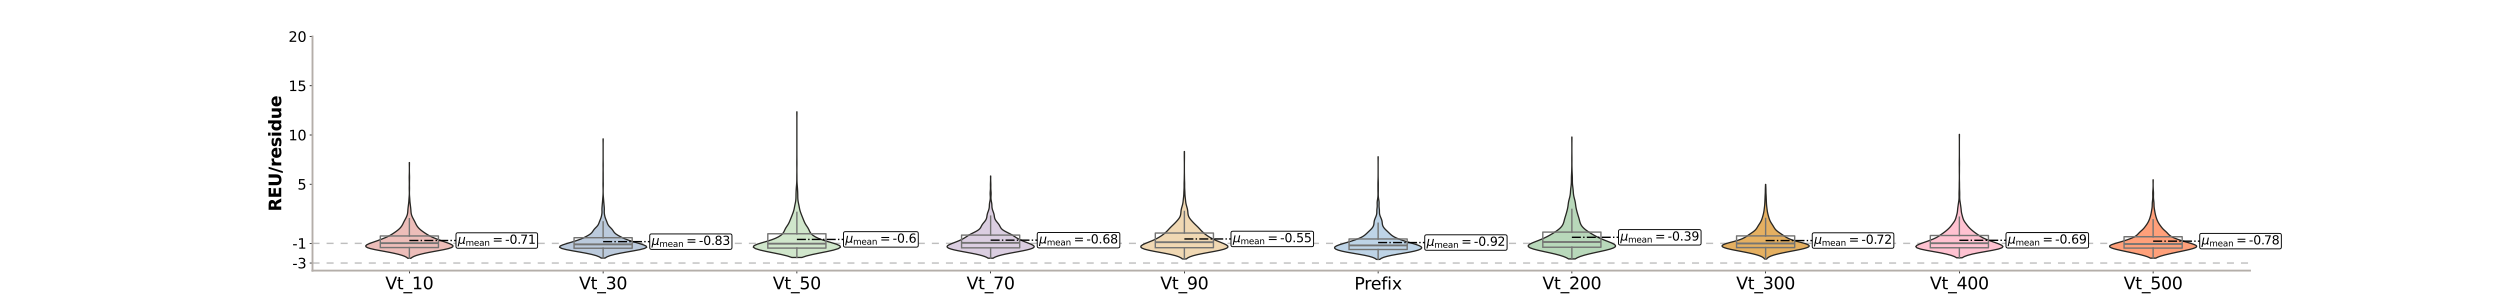 <?xml version="1.0" encoding="utf-8" standalone="no"?>
<!DOCTYPE svg PUBLIC "-//W3C//DTD SVG 1.1//EN"
  "http://www.w3.org/Graphics/SVG/1.1/DTD/svg11.dtd">
<svg xmlns:xlink="http://www.w3.org/1999/xlink" width="2664pt" height="324pt" viewBox="0 0 2664 324" xmlns="http://www.w3.org/2000/svg" version="1.1">
 <defs>
  <style type="text/css">*{stroke-linejoin: round; stroke-linecap: butt}</style>
 </defs>
 <g id="figure_1">
  <g id="patch_1">
   <path d="M 0 324 
L 2664 324 
L 2664 0 
L 0 0 
z
" style="fill: #ffffff"/>
  </g>
  <g id="axes_1">
   <g id="patch_2">
    <path d="M 333 288.36 
L 2397.6 288.36 
L 2397.6 38.88 
L 333 38.88 
z
" style="fill: #ffffff"/>
   </g>
   <g id="line2d_1">
    <path d="M 333 259.31 
L 2397.6 259.31 
" clip-path="url(#p88dbe4aa74)" style="fill: none; stroke-dasharray: 7.5,7.5; stroke-dashoffset: 0; stroke: #7f7f7f; stroke-opacity: 0.5; stroke-width: 1.5"/>
   </g>
   <g id="line2d_2">
    <path d="M 333 280.304 
L 2397.6 280.304 
" clip-path="url(#p88dbe4aa74)" style="fill: none; stroke-dasharray: 7.5,7.5; stroke-dashoffset: 0; stroke: #7f7f7f; stroke-opacity: 0.5; stroke-width: 1.5"/>
   </g>
   <g id="PolyCollection_1">
    <defs>
     <path id="mba4a1e4dd0" d="M 437.862 -48.77 
L 434.598 -48.77 
L 433.275 -49.8 
L 431.284 -50.831 
L 428.533 -51.861 
L 425.005 -52.891 
L 420.736 -53.922 
L 415.801 -54.952 
L 410.356 -55.982 
L 404.704 -57.013 
L 399.325 -58.043 
L 394.783 -59.073 
L 391.558 -60.104 
L 389.896 -61.134 
L 389.776 -62.164 
L 390.96 -63.195 
L 393.09 -64.225 
L 395.787 -65.255 
L 398.72 -66.286 
L 401.665 -67.316 
L 404.513 -68.346 
L 407.23 -69.377 
L 409.796 -70.407 
L 412.167 -71.437 
L 414.296 -72.468 
L 416.178 -73.498 
L 417.869 -74.528 
L 419.446 -75.559 
L 420.958 -76.589 
L 422.406 -77.619 
L 423.755 -78.65 
L 424.973 -79.68 
L 426.048 -80.71 
L 426.981 -81.741 
L 427.781 -82.771 
L 428.458 -83.801 
L 429.033 -84.832 
L 429.54 -85.862 
L 430.028 -86.892 
L 430.536 -87.923 
L 431.075 -88.953 
L 431.632 -89.983 
L 432.182 -91.014 
L 432.707 -92.044 
L 433.189 -93.074 
L 433.609 -94.105 
L 433.952 -95.135 
L 434.208 -96.165 
L 434.383 -97.196 
L 434.495 -98.226 
L 434.572 -99.256 
L 434.642 -100.287 
L 434.727 -101.317 
L 434.831 -102.347 
L 434.95 -103.378 
L 435.075 -104.408 
L 435.203 -105.438 
L 435.333 -106.469 
L 435.461 -107.499 
L 435.575 -108.529 
L 435.666 -109.56 
L 435.736 -110.59 
L 435.798 -111.62 
L 435.865 -112.651 
L 435.943 -113.681 
L 436.025 -114.711 
L 436.098 -115.742 
L 436.15 -116.772 
L 436.177 -117.802 
L 436.179 -118.833 
L 436.162 -119.863 
L 436.136 -120.894 
L 436.109 -121.924 
L 436.094 -122.954 
L 436.094 -123.985 
L 436.109 -125.015 
L 436.13 -126.045 
L 436.147 -127.076 
L 436.153 -128.106 
L 436.147 -129.136 
L 436.134 -130.167 
L 436.117 -131.197 
L 436.099 -132.227 
L 436.081 -133.258 
L 436.068 -134.288 
L 436.067 -135.318 
L 436.083 -136.349 
L 436.115 -137.379 
L 436.152 -138.409 
L 436.185 -139.44 
L 436.208 -140.47 
L 436.22 -141.5 
L 436.226 -142.531 
L 436.228 -143.561 
L 436.226 -144.591 
L 436.22 -145.622 
L 436.21 -146.652 
L 436.194 -147.682 
L 436.176 -148.713 
L 436.162 -149.743 
L 436.156 -150.773 
L 436.304 -150.773 
L 436.304 -150.773 
L 436.298 -149.743 
L 436.284 -148.713 
L 436.266 -147.682 
L 436.25 -146.652 
L 436.24 -145.622 
L 436.234 -144.591 
L 436.232 -143.561 
L 436.234 -142.531 
L 436.24 -141.5 
L 436.252 -140.47 
L 436.275 -139.44 
L 436.308 -138.409 
L 436.345 -137.379 
L 436.377 -136.349 
L 436.393 -135.318 
L 436.392 -134.288 
L 436.379 -133.258 
L 436.361 -132.227 
L 436.343 -131.197 
L 436.326 -130.167 
L 436.313 -129.136 
L 436.307 -128.106 
L 436.313 -127.076 
L 436.33 -126.045 
L 436.351 -125.015 
L 436.366 -123.985 
L 436.366 -122.954 
L 436.351 -121.924 
L 436.324 -120.894 
L 436.298 -119.863 
L 436.281 -118.833 
L 436.283 -117.802 
L 436.31 -116.772 
L 436.362 -115.742 
L 436.435 -114.711 
L 436.517 -113.681 
L 436.595 -112.651 
L 436.662 -111.62 
L 436.724 -110.59 
L 436.794 -109.56 
L 436.885 -108.529 
L 436.999 -107.499 
L 437.127 -106.469 
L 437.257 -105.438 
L 437.385 -104.408 
L 437.51 -103.378 
L 437.629 -102.347 
L 437.733 -101.317 
L 437.818 -100.287 
L 437.888 -99.256 
L 437.965 -98.226 
L 438.077 -97.196 
L 438.252 -96.165 
L 438.508 -95.135 
L 438.851 -94.105 
L 439.271 -93.074 
L 439.753 -92.044 
L 440.278 -91.014 
L 440.828 -89.983 
L 441.385 -88.953 
L 441.924 -87.923 
L 442.432 -86.892 
L 442.92 -85.862 
L 443.427 -84.832 
L 444.002 -83.801 
L 444.679 -82.771 
L 445.479 -81.741 
L 446.412 -80.71 
L 447.487 -79.68 
L 448.705 -78.65 
L 450.054 -77.619 
L 451.502 -76.589 
L 453.014 -75.559 
L 454.591 -74.528 
L 456.282 -73.498 
L 458.164 -72.468 
L 460.293 -71.437 
L 462.664 -70.407 
L 465.23 -69.377 
L 467.947 -68.346 
L 470.795 -67.316 
L 473.74 -66.286 
L 476.673 -65.255 
L 479.37 -64.225 
L 481.5 -63.195 
L 482.683 -62.164 
L 482.564 -61.134 
L 480.902 -60.104 
L 477.677 -59.073 
L 473.135 -58.043 
L 467.756 -57.013 
L 462.104 -55.982 
L 456.659 -54.952 
L 451.724 -53.922 
L 447.455 -52.891 
L 443.927 -51.861 
L 441.176 -50.831 
L 439.185 -49.8 
L 437.862 -48.77 
z
" style="stroke: #282724; stroke-width: 1.4"/>
    </defs>
    <g clip-path="url(#p88dbe4aa74)">
     <use xlink:href="#mba4a1e4dd0" x="0" y="324" style="fill: #edbdb9; stroke: #282724; stroke-width: 1.4"/>
    </g>
   </g>
   <g id="PolyCollection_2">
    <defs>
     <path id="m2646a2fc5d" d="M 644.778 -49.011 
L 640.602 -49.011 
L 638.595 -50.294 
L 635.335 -51.576 
L 630.636 -52.859 
L 624.604 -54.142 
L 617.609 -55.424 
L 610.264 -56.707 
L 603.497 -57.989 
L 598.491 -59.272 
L 596.236 -60.555 
L 596.919 -61.837 
L 599.802 -63.12 
L 603.796 -64.403 
L 608.103 -65.685 
L 612.321 -66.968 
L 616.181 -68.251 
L 619.495 -69.533 
L 622.299 -70.816 
L 624.803 -72.098 
L 627.099 -73.381 
L 629.053 -74.664 
L 630.503 -75.946 
L 631.505 -77.229 
L 632.334 -78.512 
L 633.29 -79.794 
L 634.481 -81.077 
L 635.759 -82.359 
L 636.871 -83.642 
L 637.669 -84.925 
L 638.212 -86.207 
L 638.67 -87.49 
L 639.165 -88.773 
L 639.698 -90.055 
L 640.201 -91.338 
L 640.618 -92.621 
L 640.942 -93.903 
L 641.195 -95.186 
L 641.382 -96.468 
L 641.477 -97.751 
L 641.476 -99.034 
L 641.437 -100.316 
L 641.436 -101.599 
L 641.503 -102.882 
L 641.61 -104.164 
L 641.72 -105.447 
L 641.828 -106.73 
L 641.942 -108.012 
L 642.054 -109.295 
L 642.155 -110.577 
L 642.253 -111.86 
L 642.356 -113.143 
L 642.458 -114.425 
L 642.545 -115.708 
L 642.609 -116.991 
L 642.65 -118.273 
L 642.672 -119.556 
L 642.678 -120.838 
L 642.671 -122.121 
L 642.647 -123.404 
L 642.611 -124.686 
L 642.575 -125.969 
L 642.556 -127.252 
L 642.563 -128.534 
L 642.585 -129.817 
L 642.602 -131.1 
L 642.608 -132.382 
L 642.609 -133.665 
L 642.611 -134.947 
L 642.613 -136.23 
L 642.613 -137.513 
L 642.615 -138.795 
L 642.626 -140.078 
L 642.644 -141.361 
L 642.66 -142.643 
L 642.663 -143.926 
L 642.653 -145.208 
L 642.636 -146.491 
L 642.624 -147.774 
L 642.627 -149.056 
L 642.643 -150.339 
L 642.663 -151.622 
L 642.678 -152.904 
L 642.686 -154.187 
L 642.689 -155.47 
L 642.69 -156.752 
L 642.69 -158.035 
L 642.69 -159.317 
L 642.69 -160.6 
L 642.69 -161.883 
L 642.69 -163.165 
L 642.69 -164.448 
L 642.69 -165.731 
L 642.69 -167.013 
L 642.689 -168.296 
L 642.687 -169.579 
L 642.681 -170.861 
L 642.669 -172.144 
L 642.65 -173.426 
L 642.631 -174.709 
L 642.623 -175.992 
L 642.757 -175.992 
L 642.757 -175.992 
L 642.749 -174.709 
L 642.73 -173.426 
L 642.711 -172.144 
L 642.699 -170.861 
L 642.693 -169.579 
L 642.691 -168.296 
L 642.69 -167.013 
L 642.69 -165.731 
L 642.69 -164.448 
L 642.69 -163.165 
L 642.69 -161.883 
L 642.69 -160.6 
L 642.69 -159.317 
L 642.69 -158.035 
L 642.69 -156.752 
L 642.691 -155.47 
L 642.694 -154.187 
L 642.702 -152.904 
L 642.717 -151.622 
L 642.737 -150.339 
L 642.753 -149.056 
L 642.756 -147.774 
L 642.744 -146.491 
L 642.727 -145.208 
L 642.717 -143.926 
L 642.72 -142.643 
L 642.736 -141.361 
L 642.754 -140.078 
L 642.765 -138.795 
L 642.767 -137.513 
L 642.767 -136.23 
L 642.769 -134.947 
L 642.771 -133.665 
L 642.772 -132.382 
L 642.778 -131.1 
L 642.795 -129.817 
L 642.817 -128.534 
L 642.824 -127.252 
L 642.805 -125.969 
L 642.769 -124.686 
L 642.733 -123.404 
L 642.709 -122.121 
L 642.702 -120.838 
L 642.708 -119.556 
L 642.73 -118.273 
L 642.771 -116.991 
L 642.835 -115.708 
L 642.922 -114.425 
L 643.024 -113.143 
L 643.127 -111.86 
L 643.225 -110.577 
L 643.326 -109.295 
L 643.438 -108.012 
L 643.552 -106.73 
L 643.66 -105.447 
L 643.77 -104.164 
L 643.877 -102.882 
L 643.944 -101.599 
L 643.943 -100.316 
L 643.904 -99.034 
L 643.903 -97.751 
L 643.998 -96.468 
L 644.185 -95.186 
L 644.438 -93.903 
L 644.762 -92.621 
L 645.179 -91.338 
L 645.682 -90.055 
L 646.215 -88.773 
L 646.71 -87.49 
L 647.168 -86.207 
L 647.711 -84.925 
L 648.509 -83.642 
L 649.621 -82.359 
L 650.899 -81.077 
L 652.09 -79.794 
L 653.046 -78.512 
L 653.875 -77.229 
L 654.877 -75.946 
L 656.327 -74.664 
L 658.281 -73.381 
L 660.577 -72.098 
L 663.081 -70.816 
L 665.885 -69.533 
L 669.199 -68.251 
L 673.059 -66.968 
L 677.277 -65.685 
L 681.584 -64.403 
L 685.578 -63.12 
L 688.461 -61.837 
L 689.144 -60.555 
L 686.889 -59.272 
L 681.883 -57.989 
L 675.116 -56.707 
L 667.771 -55.424 
L 660.776 -54.142 
L 654.744 -52.859 
L 650.045 -51.576 
L 646.785 -50.294 
L 644.778 -49.011 
z
" style="stroke: #282724; stroke-width: 1.4"/>
    </defs>
    <g clip-path="url(#p88dbe4aa74)">
     <use xlink:href="#m2646a2fc5d" x="0" y="324" style="fill: #bbcadc; stroke: #282724; stroke-width: 1.4"/>
    </g>
   </g>
   <g id="PolyCollection_3">
    <defs>
     <path id="m1268abba5c" d="M 854.587 -49.657 
L 843.713 -49.657 
L 839.036 -51.224 
L 832.61 -52.791 
L 825.001 -54.359 
L 817.149 -55.926 
L 810.138 -57.493 
L 805.032 -59.061 
L 802.697 -60.628 
L 803.469 -62.195 
L 806.912 -63.763 
L 811.944 -65.33 
L 817.341 -66.897 
L 822.236 -68.465 
L 826.29 -70.032 
L 829.502 -71.599 
L 831.956 -73.167 
L 833.726 -74.734 
L 834.921 -76.302 
L 835.741 -77.869 
L 836.451 -79.436 
L 837.277 -81.004 
L 838.277 -82.571 
L 839.334 -84.138 
L 840.282 -85.706 
L 841.059 -87.273 
L 841.725 -88.84 
L 842.36 -90.408 
L 842.989 -91.975 
L 843.61 -93.542 
L 844.224 -95.11 
L 844.826 -96.677 
L 845.389 -98.244 
L 845.868 -99.812 
L 846.244 -101.379 
L 846.549 -102.946 
L 846.845 -104.514 
L 847.165 -106.081 
L 847.494 -107.648 
L 847.786 -109.216 
L 848.005 -110.783 
L 848.135 -112.35 
L 848.191 -113.918 
L 848.211 -115.485 
L 848.235 -117.052 
L 848.278 -118.62 
L 848.34 -120.187 
L 848.42 -121.754 
L 848.523 -123.322 
L 848.644 -124.889 
L 848.772 -126.456 
L 848.891 -128.024 
L 848.984 -129.591 
L 849.042 -131.158 
L 849.068 -132.726 
L 849.076 -134.293 
L 849.083 -135.86 
L 849.097 -137.428 
L 849.116 -138.995 
L 849.132 -140.563 
L 849.14 -142.13 
L 849.139 -143.697 
L 849.13 -145.265 
L 849.113 -146.832 
L 849.095 -148.399 
L 849.086 -149.967 
L 849.091 -151.534 
L 849.107 -153.101 
L 849.125 -154.669 
L 849.139 -156.236 
L 849.146 -157.803 
L 849.149 -159.371 
L 849.15 -160.938 
L 849.15 -162.505 
L 849.15 -164.073 
L 849.15 -165.64 
L 849.15 -167.207 
L 849.15 -168.775 
L 849.15 -170.342 
L 849.15 -171.909 
L 849.15 -173.477 
L 849.15 -175.044 
L 849.15 -176.611 
L 849.15 -178.179 
L 849.15 -179.746 
L 849.15 -181.313 
L 849.15 -182.881 
L 849.15 -184.448 
L 849.15 -186.015 
L 849.15 -187.583 
L 849.15 -189.15 
L 849.15 -190.717 
L 849.15 -192.285 
L 849.15 -193.852 
L 849.149 -195.419 
L 849.147 -196.987 
L 849.14 -198.554 
L 849.128 -200.121 
L 849.11 -201.689 
L 849.093 -203.256 
L 849.086 -204.824 
L 849.214 -204.824 
L 849.214 -204.824 
L 849.207 -203.256 
L 849.19 -201.689 
L 849.172 -200.121 
L 849.16 -198.554 
L 849.153 -196.987 
L 849.151 -195.419 
L 849.15 -193.852 
L 849.15 -192.285 
L 849.15 -190.717 
L 849.15 -189.15 
L 849.15 -187.583 
L 849.15 -186.015 
L 849.15 -184.448 
L 849.15 -182.881 
L 849.15 -181.313 
L 849.15 -179.746 
L 849.15 -178.179 
L 849.15 -176.611 
L 849.15 -175.044 
L 849.15 -173.477 
L 849.15 -171.909 
L 849.15 -170.342 
L 849.15 -168.775 
L 849.15 -167.207 
L 849.15 -165.64 
L 849.15 -164.073 
L 849.15 -162.505 
L 849.15 -160.938 
L 849.151 -159.371 
L 849.154 -157.803 
L 849.161 -156.236 
L 849.175 -154.669 
L 849.193 -153.101 
L 849.209 -151.534 
L 849.214 -149.967 
L 849.205 -148.399 
L 849.187 -146.832 
L 849.17 -145.265 
L 849.161 -143.697 
L 849.16 -142.13 
L 849.168 -140.563 
L 849.184 -138.995 
L 849.203 -137.428 
L 849.217 -135.86 
L 849.224 -134.293 
L 849.232 -132.726 
L 849.258 -131.158 
L 849.316 -129.591 
L 849.409 -128.024 
L 849.528 -126.456 
L 849.656 -124.889 
L 849.777 -123.322 
L 849.88 -121.754 
L 849.96 -120.187 
L 850.022 -118.62 
L 850.065 -117.052 
L 850.089 -115.485 
L 850.109 -113.918 
L 850.165 -112.35 
L 850.295 -110.783 
L 850.514 -109.216 
L 850.806 -107.648 
L 851.135 -106.081 
L 851.455 -104.514 
L 851.751 -102.946 
L 852.056 -101.379 
L 852.432 -99.812 
L 852.911 -98.244 
L 853.474 -96.677 
L 854.076 -95.11 
L 854.69 -93.542 
L 855.311 -91.975 
L 855.94 -90.408 
L 856.575 -88.84 
L 857.241 -87.273 
L 858.018 -85.706 
L 858.966 -84.138 
L 860.023 -82.571 
L 861.023 -81.004 
L 861.849 -79.436 
L 862.559 -77.869 
L 863.379 -76.302 
L 864.574 -74.734 
L 866.344 -73.167 
L 868.798 -71.599 
L 872.01 -70.032 
L 876.064 -68.465 
L 880.959 -66.897 
L 886.356 -65.33 
L 891.388 -63.763 
L 894.831 -62.195 
L 895.604 -60.628 
L 893.268 -59.061 
L 888.162 -57.493 
L 881.151 -55.926 
L 873.299 -54.359 
L 865.69 -52.791 
L 859.264 -51.224 
L 854.587 -49.657 
z
" style="stroke: #282724; stroke-width: 1.4"/>
    </defs>
    <g clip-path="url(#p88dbe4aa74)">
     <use xlink:href="#m1268abba5c" x="0" y="324" style="fill: #d0e6cb; stroke: #282724; stroke-width: 1.4"/>
    </g>
   </g>
   <g id="PolyCollection_4">
    <defs>
     <path id="m2f1bc82e5f" d="M 1058.267 -48.869 
L 1052.953 -48.869 
L 1051.462 -49.753 
L 1049.414 -50.637 
L 1046.739 -51.521 
L 1043.415 -52.406 
L 1039.485 -53.29 
L 1035.061 -54.174 
L 1030.328 -55.058 
L 1025.523 -55.943 
L 1020.922 -56.827 
L 1016.804 -57.711 
L 1013.42 -58.595 
L 1010.962 -59.48 
L 1009.538 -60.364 
L 1009.157 -61.248 
L 1009.721 -62.132 
L 1011.05 -63.017 
L 1012.912 -63.901 
L 1015.08 -64.785 
L 1017.366 -65.669 
L 1019.635 -66.554 
L 1021.796 -67.438 
L 1023.79 -68.322 
L 1025.581 -69.206 
L 1027.171 -70.091 
L 1028.599 -70.975 
L 1029.945 -71.859 
L 1031.302 -72.743 
L 1032.752 -73.628 
L 1034.337 -74.512 
L 1036.046 -75.396 
L 1037.815 -76.28 
L 1039.548 -77.165 
L 1041.136 -78.049 
L 1042.494 -78.933 
L 1043.576 -79.817 
L 1044.391 -80.701 
L 1044.993 -81.586 
L 1045.471 -82.47 
L 1045.918 -83.354 
L 1046.415 -84.238 
L 1047.002 -85.123 
L 1047.677 -86.007 
L 1048.405 -86.891 
L 1049.131 -87.775 
L 1049.805 -88.66 
L 1050.39 -89.544 
L 1050.861 -90.428 
L 1051.207 -91.312 
L 1051.441 -92.197 
L 1051.594 -93.081 
L 1051.714 -93.965 
L 1051.849 -94.849 
L 1052.032 -95.734 
L 1052.274 -96.618 
L 1052.565 -97.502 
L 1052.885 -98.386 
L 1053.206 -99.271 
L 1053.507 -100.155 
L 1053.768 -101.039 
L 1053.974 -101.923 
L 1054.117 -102.808 
L 1054.201 -103.692 
L 1054.246 -104.576 
L 1054.28 -105.46 
L 1054.336 -106.345 
L 1054.433 -107.229 
L 1054.574 -108.113 
L 1054.745 -108.997 
L 1054.92 -109.882 
L 1055.075 -110.766 
L 1055.19 -111.65 
L 1055.257 -112.534 
L 1055.276 -113.419 
L 1055.255 -114.303 
L 1055.209 -115.187 
L 1055.156 -116.071 
L 1055.117 -116.956 
L 1055.106 -117.84 
L 1055.128 -118.724 
L 1055.18 -119.608 
L 1055.25 -120.493 
L 1055.321 -121.377 
L 1055.377 -122.261 
L 1055.411 -123.145 
L 1055.42 -124.03 
L 1055.412 -124.914 
L 1055.396 -125.798 
L 1055.387 -126.682 
L 1055.392 -127.567 
L 1055.414 -128.451 
L 1055.448 -129.335 
L 1055.486 -130.219 
L 1055.519 -131.104 
L 1055.542 -131.988 
L 1055.551 -132.872 
L 1055.55 -133.756 
L 1055.543 -134.64 
L 1055.537 -135.525 
L 1055.534 -136.409 
L 1055.686 -136.409 
L 1055.686 -136.409 
L 1055.683 -135.525 
L 1055.677 -134.64 
L 1055.67 -133.756 
L 1055.669 -132.872 
L 1055.678 -131.988 
L 1055.701 -131.104 
L 1055.734 -130.219 
L 1055.772 -129.335 
L 1055.806 -128.451 
L 1055.828 -127.567 
L 1055.833 -126.682 
L 1055.824 -125.798 
L 1055.808 -124.914 
L 1055.8 -124.03 
L 1055.809 -123.145 
L 1055.843 -122.261 
L 1055.899 -121.377 
L 1055.97 -120.493 
L 1056.04 -119.608 
L 1056.092 -118.724 
L 1056.114 -117.84 
L 1056.103 -116.956 
L 1056.064 -116.071 
L 1056.011 -115.187 
L 1055.965 -114.303 
L 1055.944 -113.419 
L 1055.963 -112.534 
L 1056.03 -111.65 
L 1056.145 -110.766 
L 1056.3 -109.882 
L 1056.475 -108.997 
L 1056.646 -108.113 
L 1056.787 -107.229 
L 1056.884 -106.345 
L 1056.94 -105.46 
L 1056.974 -104.576 
L 1057.019 -103.692 
L 1057.103 -102.808 
L 1057.246 -101.923 
L 1057.452 -101.039 
L 1057.713 -100.155 
L 1058.014 -99.271 
L 1058.335 -98.386 
L 1058.655 -97.502 
L 1058.946 -96.618 
L 1059.188 -95.734 
L 1059.371 -94.849 
L 1059.506 -93.965 
L 1059.626 -93.081 
L 1059.779 -92.197 
L 1060.013 -91.312 
L 1060.359 -90.428 
L 1060.83 -89.544 
L 1061.415 -88.66 
L 1062.089 -87.775 
L 1062.815 -86.891 
L 1063.543 -86.007 
L 1064.218 -85.123 
L 1064.805 -84.238 
L 1065.302 -83.354 
L 1065.749 -82.47 
L 1066.227 -81.586 
L 1066.829 -80.701 
L 1067.644 -79.817 
L 1068.726 -78.933 
L 1070.084 -78.049 
L 1071.672 -77.165 
L 1073.405 -76.28 
L 1075.174 -75.396 
L 1076.883 -74.512 
L 1078.468 -73.628 
L 1079.918 -72.743 
L 1081.275 -71.859 
L 1082.621 -70.975 
L 1084.049 -70.091 
L 1085.639 -69.206 
L 1087.43 -68.322 
L 1089.424 -67.438 
L 1091.585 -66.554 
L 1093.854 -65.669 
L 1096.14 -64.785 
L 1098.308 -63.901 
L 1100.17 -63.017 
L 1101.499 -62.132 
L 1102.063 -61.248 
L 1101.682 -60.364 
L 1100.258 -59.48 
L 1097.8 -58.595 
L 1094.416 -57.711 
L 1090.298 -56.827 
L 1085.697 -55.943 
L 1080.892 -55.058 
L 1076.159 -54.174 
L 1071.735 -53.29 
L 1067.805 -52.406 
L 1064.481 -51.521 
L 1061.806 -50.637 
L 1059.758 -49.753 
L 1058.267 -48.869 
z
" style="stroke: #282724; stroke-width: 1.4"/>
    </defs>
    <g clip-path="url(#p88dbe4aa74)">
     <use xlink:href="#m2f1bc82e5f" x="0" y="324" style="fill: #dbcee1; stroke: #282724; stroke-width: 1.4"/>
    </g>
   </g>
   <g id="PolyCollection_5">
    <defs>
     <path id="m107c498167" d="M 1264.137 -48.04 
L 1260.003 -48.04 
L 1258.48 -49.196 
L 1256.125 -50.353 
L 1252.725 -51.509 
L 1248.185 -52.666 
L 1242.62 -53.822 
L 1236.392 -54.979 
L 1230.077 -56.135 
L 1224.348 -57.292 
L 1219.813 -58.448 
L 1216.867 -59.605 
L 1215.617 -60.761 
L 1215.907 -61.918 
L 1217.411 -63.074 
L 1219.736 -64.231 
L 1222.5 -65.387 
L 1225.387 -66.544 
L 1228.173 -67.7 
L 1230.731 -68.857 
L 1233.024 -70.013 
L 1235.068 -71.17 
L 1236.908 -72.326 
L 1238.584 -73.483 
L 1240.12 -74.639 
L 1241.525 -75.796 
L 1242.8 -76.952 
L 1243.955 -78.109 
L 1245.027 -79.265 
L 1246.081 -80.422 
L 1247.179 -81.578 
L 1248.346 -82.735 
L 1249.555 -83.891 
L 1250.757 -85.048 
L 1251.913 -86.204 
L 1253.016 -87.361 
L 1254.074 -88.517 
L 1255.081 -89.674 
L 1256.004 -90.83 
L 1256.791 -91.987 
L 1257.401 -93.143 
L 1257.827 -94.3 
L 1258.095 -95.456 
L 1258.254 -96.613 
L 1258.363 -97.769 
L 1258.473 -98.925 
L 1258.628 -100.082 
L 1258.849 -101.238 
L 1259.134 -102.395 
L 1259.459 -103.551 
L 1259.794 -104.708 
L 1260.105 -105.864 
L 1260.369 -107.021 
L 1260.571 -108.177 
L 1260.719 -109.334 
L 1260.838 -110.49 
L 1260.956 -111.647 
L 1261.088 -112.803 
L 1261.223 -113.96 
L 1261.341 -115.116 
L 1261.427 -116.273 
L 1261.483 -117.429 
L 1261.525 -118.586 
L 1261.572 -119.742 
L 1261.631 -120.899 
L 1261.697 -122.055 
L 1261.752 -123.212 
L 1261.784 -124.368 
L 1261.791 -125.525 
L 1261.786 -126.681 
L 1261.787 -127.838 
L 1261.805 -128.994 
L 1261.84 -130.151 
L 1261.883 -131.307 
L 1261.921 -132.464 
L 1261.949 -133.62 
L 1261.968 -134.777 
L 1261.985 -135.933 
L 1262.003 -137.09 
L 1262.022 -138.246 
L 1262.04 -139.403 
L 1262.053 -140.559 
L 1262.062 -141.716 
L 1262.067 -142.872 
L 1262.069 -144.029 
L 1262.07 -145.185 
L 1262.07 -146.341 
L 1262.069 -147.498 
L 1262.067 -148.654 
L 1262.063 -149.811 
L 1262.054 -150.967 
L 1262.041 -152.124 
L 1262.024 -153.28 
L 1262.007 -154.437 
L 1261.993 -155.593 
L 1261.986 -156.75 
L 1261.985 -157.906 
L 1261.985 -159.063 
L 1261.985 -160.219 
L 1261.985 -161.376 
L 1261.989 -162.532 
L 1262.151 -162.532 
L 1262.151 -162.532 
L 1262.155 -161.376 
L 1262.155 -160.219 
L 1262.155 -159.063 
L 1262.155 -157.906 
L 1262.154 -156.75 
L 1262.147 -155.593 
L 1262.133 -154.437 
L 1262.116 -153.28 
L 1262.099 -152.124 
L 1262.086 -150.967 
L 1262.077 -149.811 
L 1262.073 -148.654 
L 1262.071 -147.498 
L 1262.07 -146.341 
L 1262.07 -145.185 
L 1262.071 -144.029 
L 1262.073 -142.872 
L 1262.078 -141.716 
L 1262.087 -140.559 
L 1262.1 -139.403 
L 1262.118 -138.246 
L 1262.137 -137.09 
L 1262.155 -135.933 
L 1262.172 -134.777 
L 1262.191 -133.62 
L 1262.219 -132.464 
L 1262.257 -131.307 
L 1262.3 -130.151 
L 1262.335 -128.994 
L 1262.353 -127.838 
L 1262.354 -126.681 
L 1262.349 -125.525 
L 1262.356 -124.368 
L 1262.388 -123.212 
L 1262.443 -122.055 
L 1262.509 -120.899 
L 1262.568 -119.742 
L 1262.615 -118.586 
L 1262.657 -117.429 
L 1262.713 -116.273 
L 1262.799 -115.116 
L 1262.917 -113.96 
L 1263.052 -112.803 
L 1263.184 -111.647 
L 1263.302 -110.49 
L 1263.421 -109.334 
L 1263.569 -108.177 
L 1263.771 -107.021 
L 1264.035 -105.864 
L 1264.346 -104.708 
L 1264.681 -103.551 
L 1265.006 -102.395 
L 1265.291 -101.238 
L 1265.512 -100.082 
L 1265.667 -98.925 
L 1265.777 -97.769 
L 1265.886 -96.613 
L 1266.045 -95.456 
L 1266.313 -94.3 
L 1266.739 -93.143 
L 1267.349 -91.987 
L 1268.136 -90.83 
L 1269.059 -89.674 
L 1270.066 -88.517 
L 1271.124 -87.361 
L 1272.227 -86.204 
L 1273.383 -85.048 
L 1274.585 -83.891 
L 1275.794 -82.735 
L 1276.961 -81.578 
L 1278.059 -80.422 
L 1279.113 -79.265 
L 1280.185 -78.109 
L 1281.34 -76.952 
L 1282.615 -75.796 
L 1284.02 -74.639 
L 1285.556 -73.483 
L 1287.232 -72.326 
L 1289.072 -71.17 
L 1291.116 -70.013 
L 1293.409 -68.857 
L 1295.967 -67.7 
L 1298.753 -66.544 
L 1301.64 -65.387 
L 1304.404 -64.231 
L 1306.729 -63.074 
L 1308.233 -61.918 
L 1308.524 -60.761 
L 1307.273 -59.605 
L 1304.327 -58.448 
L 1299.792 -57.292 
L 1294.063 -56.135 
L 1287.748 -54.979 
L 1281.52 -53.822 
L 1275.955 -52.666 
L 1271.415 -51.509 
L 1268.015 -50.353 
L 1265.66 -49.196 
L 1264.137 -48.04 
z
" style="stroke: #282724; stroke-width: 1.4"/>
    </defs>
    <g clip-path="url(#p88dbe4aa74)">
     <use xlink:href="#m107c498167" x="0" y="324" style="fill: #f0d8b3; stroke: #282724; stroke-width: 1.4"/>
    </g>
   </g>
   <g id="PolyCollection_6">
    <defs>
     <path id="mdf1ea101ac" d="M 1470.281 -47.565 
L 1466.779 -47.565 
L 1465.209 -48.669 
L 1462.674 -49.774 
L 1458.932 -50.879 
L 1453.921 -51.983 
L 1447.887 -53.088 
L 1441.396 -54.193 
L 1435.169 -55.298 
L 1429.841 -56.402 
L 1425.799 -57.507 
L 1423.2 -58.612 
L 1422.076 -59.717 
L 1422.406 -60.821 
L 1424.077 -61.926 
L 1426.825 -63.031 
L 1430.257 -64.135 
L 1433.965 -65.24 
L 1437.654 -66.345 
L 1441.167 -67.45 
L 1444.426 -68.554 
L 1447.36 -69.659 
L 1449.896 -70.764 
L 1451.992 -71.868 
L 1453.678 -72.973 
L 1455.054 -74.078 
L 1456.256 -75.183 
L 1457.405 -76.287 
L 1458.567 -77.392 
L 1459.74 -78.497 
L 1460.867 -79.602 
L 1461.876 -80.706 
L 1462.706 -81.811 
L 1463.33 -82.916 
L 1463.75 -84.02 
L 1463.995 -85.125 
L 1464.126 -86.23 
L 1464.232 -87.335 
L 1464.403 -88.439 
L 1464.691 -89.544 
L 1465.086 -90.649 
L 1465.542 -91.754 
L 1466.008 -92.858 
L 1466.437 -93.963 
L 1466.784 -95.068 
L 1467.015 -96.172 
L 1467.123 -97.277 
L 1467.148 -98.382 
L 1467.159 -99.487 
L 1467.215 -100.591 
L 1467.327 -101.696 
L 1467.457 -102.801 
L 1467.549 -103.905 
L 1467.573 -105.01 
L 1467.543 -106.115 
L 1467.505 -107.22 
L 1467.516 -108.324 
L 1467.604 -109.429 
L 1467.762 -110.534 
L 1467.951 -111.639 
L 1468.127 -112.743 
L 1468.259 -113.848 
L 1468.341 -114.953 
L 1468.381 -116.057 
L 1468.392 -117.162 
L 1468.386 -118.267 
L 1468.371 -119.372 
L 1468.353 -120.476 
L 1468.34 -121.581 
L 1468.334 -122.686 
L 1468.333 -123.791 
L 1468.333 -124.895 
L 1468.33 -126 
L 1468.329 -127.105 
L 1468.335 -128.209 
L 1468.351 -129.314 
L 1468.377 -130.419 
L 1468.409 -131.524 
L 1468.441 -132.628 
L 1468.471 -133.733 
L 1468.496 -134.838 
L 1468.513 -135.942 
L 1468.523 -137.047 
L 1468.527 -138.152 
L 1468.529 -139.257 
L 1468.53 -140.361 
L 1468.53 -141.466 
L 1468.53 -142.571 
L 1468.53 -143.676 
L 1468.53 -144.78 
L 1468.53 -145.885 
L 1468.53 -146.99 
L 1468.53 -148.094 
L 1468.529 -149.199 
L 1468.527 -150.304 
L 1468.523 -151.409 
L 1468.513 -152.513 
L 1468.499 -153.618 
L 1468.482 -154.723 
L 1468.467 -155.828 
L 1468.461 -156.932 
L 1468.599 -156.932 
L 1468.599 -156.932 
L 1468.593 -155.828 
L 1468.578 -154.723 
L 1468.561 -153.618 
L 1468.547 -152.513 
L 1468.537 -151.409 
L 1468.533 -150.304 
L 1468.531 -149.199 
L 1468.53 -148.094 
L 1468.53 -146.99 
L 1468.53 -145.885 
L 1468.53 -144.78 
L 1468.53 -143.676 
L 1468.53 -142.571 
L 1468.53 -141.466 
L 1468.53 -140.361 
L 1468.531 -139.257 
L 1468.533 -138.152 
L 1468.537 -137.047 
L 1468.547 -135.942 
L 1468.564 -134.838 
L 1468.589 -133.733 
L 1468.619 -132.628 
L 1468.651 -131.524 
L 1468.683 -130.419 
L 1468.709 -129.314 
L 1468.725 -128.209 
L 1468.731 -127.105 
L 1468.73 -126 
L 1468.727 -124.895 
L 1468.727 -123.791 
L 1468.726 -122.686 
L 1468.72 -121.581 
L 1468.707 -120.476 
L 1468.689 -119.372 
L 1468.674 -118.267 
L 1468.668 -117.162 
L 1468.679 -116.057 
L 1468.719 -114.953 
L 1468.801 -113.848 
L 1468.933 -112.743 
L 1469.109 -111.639 
L 1469.298 -110.534 
L 1469.456 -109.429 
L 1469.544 -108.324 
L 1469.554 -107.22 
L 1469.517 -106.115 
L 1469.487 -105.01 
L 1469.511 -103.905 
L 1469.603 -102.801 
L 1469.733 -101.696 
L 1469.845 -100.591 
L 1469.901 -99.487 
L 1469.912 -98.382 
L 1469.937 -97.277 
L 1470.045 -96.172 
L 1470.276 -95.068 
L 1470.623 -93.963 
L 1471.052 -92.858 
L 1471.518 -91.754 
L 1471.974 -90.649 
L 1472.369 -89.544 
L 1472.657 -88.439 
L 1472.829 -87.335 
L 1472.934 -86.23 
L 1473.065 -85.125 
L 1473.31 -84.02 
L 1473.73 -82.916 
L 1474.354 -81.811 
L 1475.184 -80.706 
L 1476.193 -79.602 
L 1477.32 -78.497 
L 1478.493 -77.392 
L 1479.655 -76.287 
L 1480.804 -75.183 
L 1482.006 -74.078 
L 1483.382 -72.973 
L 1485.068 -71.868 
L 1487.164 -70.764 
L 1489.7 -69.659 
L 1492.634 -68.554 
L 1495.893 -67.45 
L 1499.406 -66.345 
L 1503.095 -65.24 
L 1506.803 -64.135 
L 1510.235 -63.031 
L 1512.983 -61.926 
L 1514.654 -60.821 
L 1514.984 -59.717 
L 1513.86 -58.612 
L 1511.261 -57.507 
L 1507.219 -56.402 
L 1501.891 -55.298 
L 1495.664 -54.193 
L 1489.173 -53.088 
L 1483.139 -51.983 
L 1478.128 -50.879 
L 1474.386 -49.774 
L 1471.851 -48.669 
L 1470.281 -47.565 
z
" style="stroke: #282724; stroke-width: 1.4"/>
    </defs>
    <g clip-path="url(#p88dbe4aa74)">
     <use xlink:href="#mdf1ea101ac" x="0" y="324" style="fill: #bed4e7; stroke: #282724; stroke-width: 1.4"/>
    </g>
   </g>
   <g id="PolyCollection_7">
    <defs>
     <path id="mc074af10e0" d="M 1678.547 -48.093 
L 1671.433 -48.093 
L 1669.156 -49.405 
L 1665.987 -50.716 
L 1661.861 -52.028 
L 1656.827 -53.34 
L 1651.087 -54.651 
L 1645.014 -55.963 
L 1639.138 -57.275 
L 1634.08 -58.586 
L 1630.422 -59.898 
L 1628.551 -61.209 
L 1628.536 -62.521 
L 1630.116 -63.833 
L 1632.8 -65.144 
L 1636.045 -66.456 
L 1639.414 -67.767 
L 1642.638 -69.079 
L 1645.608 -70.391 
L 1648.312 -71.702 
L 1650.788 -73.014 
L 1653.084 -74.326 
L 1655.24 -75.637 
L 1657.272 -76.949 
L 1659.166 -78.26 
L 1660.886 -79.572 
L 1662.39 -80.884 
L 1663.649 -82.195 
L 1664.653 -83.507 
L 1665.418 -84.818 
L 1665.983 -86.13 
L 1666.408 -87.442 
L 1666.759 -88.753 
L 1667.096 -90.065 
L 1667.459 -91.377 
L 1667.853 -92.688 
L 1668.263 -94 
L 1668.665 -95.311 
L 1669.048 -96.623 
L 1669.411 -97.935 
L 1669.758 -99.246 
L 1670.089 -100.558 
L 1670.389 -101.869 
L 1670.644 -103.181 
L 1670.849 -104.493 
L 1671.018 -105.804 
L 1671.184 -107.116 
L 1671.384 -108.428 
L 1671.643 -109.739 
L 1671.957 -111.051 
L 1672.301 -112.362 
L 1672.639 -113.674 
L 1672.936 -114.986 
L 1673.172 -116.297 
L 1673.341 -117.609 
L 1673.458 -118.92 
L 1673.551 -120.232 
L 1673.653 -121.544 
L 1673.782 -122.855 
L 1673.938 -124.167 
L 1674.103 -125.479 
L 1674.252 -126.79 
L 1674.364 -128.102 
L 1674.433 -129.413 
L 1674.462 -130.725 
L 1674.468 -132.037 
L 1674.469 -133.348 
L 1674.485 -134.66 
L 1674.523 -135.971 
L 1674.581 -137.283 
L 1674.647 -138.595 
L 1674.711 -139.906 
L 1674.765 -141.218 
L 1674.811 -142.53 
L 1674.85 -143.841 
L 1674.884 -145.153 
L 1674.912 -146.464 
L 1674.931 -147.776 
L 1674.94 -149.088 
L 1674.939 -150.399 
L 1674.932 -151.711 
L 1674.925 -153.022 
L 1674.924 -154.334 
L 1674.929 -155.646 
L 1674.94 -156.957 
L 1674.954 -158.269 
L 1674.967 -159.581 
L 1674.977 -160.892 
L 1674.984 -162.204 
L 1674.987 -163.515 
L 1674.989 -164.827 
L 1674.989 -166.139 
L 1674.989 -167.45 
L 1674.987 -168.762 
L 1674.983 -170.073 
L 1674.976 -171.385 
L 1674.966 -172.697 
L 1674.953 -174.008 
L 1674.939 -175.32 
L 1674.928 -176.632 
L 1674.924 -177.943 
L 1675.056 -177.943 
L 1675.056 -177.943 
L 1675.052 -176.632 
L 1675.041 -175.32 
L 1675.027 -174.008 
L 1675.014 -172.697 
L 1675.004 -171.385 
L 1674.997 -170.073 
L 1674.993 -168.762 
L 1674.991 -167.45 
L 1674.991 -166.139 
L 1674.991 -164.827 
L 1674.993 -163.515 
L 1674.996 -162.204 
L 1675.003 -160.892 
L 1675.013 -159.581 
L 1675.026 -158.269 
L 1675.04 -156.957 
L 1675.051 -155.646 
L 1675.056 -154.334 
L 1675.055 -153.022 
L 1675.048 -151.711 
L 1675.041 -150.399 
L 1675.04 -149.088 
L 1675.049 -147.776 
L 1675.068 -146.464 
L 1675.096 -145.153 
L 1675.13 -143.841 
L 1675.169 -142.53 
L 1675.215 -141.218 
L 1675.269 -139.906 
L 1675.333 -138.595 
L 1675.399 -137.283 
L 1675.457 -135.971 
L 1675.495 -134.66 
L 1675.511 -133.348 
L 1675.512 -132.037 
L 1675.518 -130.725 
L 1675.547 -129.413 
L 1675.616 -128.102 
L 1675.728 -126.79 
L 1675.877 -125.479 
L 1676.042 -124.167 
L 1676.198 -122.855 
L 1676.327 -121.544 
L 1676.429 -120.232 
L 1676.522 -118.92 
L 1676.639 -117.609 
L 1676.808 -116.297 
L 1677.044 -114.986 
L 1677.341 -113.674 
L 1677.679 -112.362 
L 1678.023 -111.051 
L 1678.337 -109.739 
L 1678.596 -108.428 
L 1678.796 -107.116 
L 1678.962 -105.804 
L 1679.131 -104.493 
L 1679.336 -103.181 
L 1679.591 -101.869 
L 1679.891 -100.558 
L 1680.222 -99.246 
L 1680.569 -97.935 
L 1680.932 -96.623 
L 1681.315 -95.311 
L 1681.717 -94 
L 1682.127 -92.688 
L 1682.521 -91.377 
L 1682.884 -90.065 
L 1683.221 -88.753 
L 1683.572 -87.442 
L 1683.997 -86.13 
L 1684.562 -84.818 
L 1685.327 -83.507 
L 1686.331 -82.195 
L 1687.59 -80.884 
L 1689.094 -79.572 
L 1690.814 -78.26 
L 1692.708 -76.949 
L 1694.74 -75.637 
L 1696.896 -74.326 
L 1699.192 -73.014 
L 1701.668 -71.702 
L 1704.372 -70.391 
L 1707.342 -69.079 
L 1710.566 -67.767 
L 1713.935 -66.456 
L 1717.18 -65.144 
L 1719.864 -63.833 
L 1721.444 -62.521 
L 1721.429 -61.209 
L 1719.558 -59.898 
L 1715.9 -58.586 
L 1710.842 -57.275 
L 1704.966 -55.963 
L 1698.893 -54.651 
L 1693.153 -53.34 
L 1688.119 -52.028 
L 1683.993 -50.716 
L 1680.824 -49.405 
L 1678.547 -48.093 
z
" style="stroke: #282724; stroke-width: 1.4"/>
    </defs>
    <g clip-path="url(#p88dbe4aa74)">
     <use xlink:href="#mc074af10e0" x="0" y="324" style="fill: #b8d8ba; stroke: #282724; stroke-width: 1.4"/>
    </g>
   </g>
   <g id="PolyCollection_8">
    <defs>
     <path id="m605dc5a5db" d="M 1882.569 -48.03 
L 1880.331 -48.03 
L 1879.671 -48.832 
L 1878.703 -49.635 
L 1877.344 -50.437 
L 1875.527 -51.24 
L 1873.217 -52.042 
L 1870.418 -52.845 
L 1867.171 -53.647 
L 1863.542 -54.45 
L 1859.613 -55.252 
L 1855.485 -56.055 
L 1851.284 -56.857 
L 1847.177 -57.659 
L 1843.363 -58.462 
L 1840.061 -59.264 
L 1837.47 -60.067 
L 1835.751 -60.869 
L 1834.996 -61.672 
L 1835.227 -62.474 
L 1836.387 -63.277 
L 1838.346 -64.079 
L 1840.909 -64.882 
L 1843.833 -65.684 
L 1846.869 -66.487 
L 1849.794 -67.289 
L 1852.45 -68.092 
L 1854.758 -68.894 
L 1856.71 -69.697 
L 1858.352 -70.499 
L 1859.758 -71.302 
L 1861.017 -72.104 
L 1862.206 -72.906 
L 1863.381 -73.709 
L 1864.569 -74.511 
L 1865.765 -75.314 
L 1866.945 -76.116 
L 1868.072 -76.919 
L 1869.109 -77.721 
L 1870.027 -78.524 
L 1870.814 -79.326 
L 1871.477 -80.129 
L 1872.042 -80.931 
L 1872.545 -81.734 
L 1873.024 -82.536 
L 1873.508 -83.339 
L 1874.01 -84.141 
L 1874.529 -84.944 
L 1875.051 -85.746 
L 1875.557 -86.549 
L 1876.032 -87.351 
L 1876.463 -88.154 
L 1876.844 -88.956 
L 1877.18 -89.758 
L 1877.478 -90.561 
L 1877.749 -91.363 
L 1878.002 -92.166 
L 1878.242 -92.968 
L 1878.472 -93.771 
L 1878.692 -94.573 
L 1878.899 -95.376 
L 1879.094 -96.178 
L 1879.275 -96.981 
L 1879.439 -97.783 
L 1879.586 -98.586 
L 1879.713 -99.388 
L 1879.825 -100.191 
L 1879.928 -100.993 
L 1880.026 -101.796 
L 1880.124 -102.598 
L 1880.222 -103.401 
L 1880.313 -104.203 
L 1880.396 -105.005 
L 1880.466 -105.808 
L 1880.526 -106.61 
L 1880.576 -107.413 
L 1880.62 -108.215 
L 1880.658 -109.018 
L 1880.695 -109.82 
L 1880.73 -110.623 
L 1880.766 -111.425 
L 1880.8 -112.228 
L 1880.832 -113.03 
L 1880.862 -113.833 
L 1880.893 -114.635 
L 1880.928 -115.438 
L 1880.967 -116.24 
L 1881.009 -117.043 
L 1881.049 -117.845 
L 1881.082 -118.648 
L 1881.105 -119.45 
L 1881.12 -120.253 
L 1881.13 -121.055 
L 1881.142 -121.857 
L 1881.161 -122.66 
L 1881.188 -123.462 
L 1881.221 -124.265 
L 1881.256 -125.067 
L 1881.289 -125.87 
L 1881.317 -126.672 
L 1881.342 -127.475 
L 1881.558 -127.475 
L 1881.558 -127.475 
L 1881.583 -126.672 
L 1881.611 -125.87 
L 1881.644 -125.067 
L 1881.679 -124.265 
L 1881.712 -123.462 
L 1881.739 -122.66 
L 1881.758 -121.857 
L 1881.77 -121.055 
L 1881.78 -120.253 
L 1881.795 -119.45 
L 1881.818 -118.648 
L 1881.851 -117.845 
L 1881.891 -117.043 
L 1881.933 -116.24 
L 1881.972 -115.438 
L 1882.007 -114.635 
L 1882.038 -113.833 
L 1882.068 -113.03 
L 1882.1 -112.228 
L 1882.134 -111.425 
L 1882.17 -110.623 
L 1882.205 -109.82 
L 1882.242 -109.018 
L 1882.28 -108.215 
L 1882.324 -107.413 
L 1882.374 -106.61 
L 1882.434 -105.808 
L 1882.504 -105.005 
L 1882.587 -104.203 
L 1882.678 -103.401 
L 1882.775 -102.598 
L 1882.874 -101.796 
L 1882.972 -100.993 
L 1883.075 -100.191 
L 1883.187 -99.388 
L 1883.314 -98.586 
L 1883.461 -97.783 
L 1883.625 -96.981 
L 1883.806 -96.178 
L 1884.001 -95.376 
L 1884.208 -94.573 
L 1884.428 -93.771 
L 1884.658 -92.968 
L 1884.898 -92.166 
L 1885.151 -91.363 
L 1885.422 -90.561 
L 1885.72 -89.758 
L 1886.056 -88.956 
L 1886.437 -88.154 
L 1886.868 -87.351 
L 1887.343 -86.549 
L 1887.849 -85.746 
L 1888.371 -84.944 
L 1888.89 -84.141 
L 1889.392 -83.339 
L 1889.876 -82.536 
L 1890.355 -81.734 
L 1890.858 -80.931 
L 1891.423 -80.129 
L 1892.086 -79.326 
L 1892.873 -78.524 
L 1893.791 -77.721 
L 1894.828 -76.919 
L 1895.955 -76.116 
L 1897.135 -75.314 
L 1898.331 -74.511 
L 1899.519 -73.709 
L 1900.694 -72.906 
L 1901.883 -72.104 
L 1903.142 -71.302 
L 1904.548 -70.499 
L 1906.19 -69.697 
L 1908.142 -68.894 
L 1910.45 -68.092 
L 1913.106 -67.289 
L 1916.031 -66.487 
L 1919.067 -65.684 
L 1921.991 -64.882 
L 1924.554 -64.079 
L 1926.513 -63.277 
L 1927.673 -62.474 
L 1927.903 -61.672 
L 1927.149 -60.869 
L 1925.43 -60.067 
L 1922.839 -59.264 
L 1919.537 -58.462 
L 1915.723 -57.659 
L 1911.616 -56.857 
L 1907.415 -56.055 
L 1903.287 -55.252 
L 1899.358 -54.45 
L 1895.729 -53.647 
L 1892.482 -52.845 
L 1889.683 -52.042 
L 1887.373 -51.24 
L 1885.556 -50.437 
L 1884.197 -49.635 
L 1883.229 -48.832 
L 1882.569 -48.03 
z
" style="stroke: #282724; stroke-width: 1.4"/>
    </defs>
    <g clip-path="url(#p88dbe4aa74)">
     <use xlink:href="#m605dc5a5db" x="0" y="324" style="fill: #e5b061; stroke: #282724; stroke-width: 1.4"/>
    </g>
   </g>
   <g id="PolyCollection_9">
    <defs>
     <path id="m2e64ff126a" d="M 2090.763 -49.287 
L 2085.057 -49.287 
L 2082.653 -50.615 
L 2079.033 -51.943 
L 2074.001 -53.271 
L 2067.579 -54.6 
L 2060.195 -55.928 
L 2052.774 -57.256 
L 2046.558 -58.584 
L 2042.639 -59.913 
L 2041.457 -61.241 
L 2042.651 -62.569 
L 2045.407 -63.897 
L 2048.953 -65.226 
L 2052.777 -66.554 
L 2056.526 -67.882 
L 2059.915 -69.21 
L 2062.771 -70.539 
L 2065.119 -71.867 
L 2067.155 -73.195 
L 2069.075 -74.523 
L 2070.939 -75.852 
L 2072.701 -77.18 
L 2074.326 -78.508 
L 2075.825 -79.836 
L 2077.193 -81.165 
L 2078.4 -82.493 
L 2079.463 -83.821 
L 2080.465 -85.149 
L 2081.454 -86.478 
L 2082.382 -87.806 
L 2083.159 -89.134 
L 2083.746 -90.462 
L 2084.185 -91.791 
L 2084.559 -93.119 
L 2084.924 -94.447 
L 2085.281 -95.775 
L 2085.587 -97.104 
L 2085.807 -98.432 
L 2085.951 -99.76 
L 2086.072 -101.088 
L 2086.218 -102.417 
L 2086.398 -103.745 
L 2086.588 -105.073 
L 2086.773 -106.401 
L 2086.964 -107.73 
L 2087.169 -109.058 
L 2087.365 -110.386 
L 2087.511 -111.714 
L 2087.583 -113.043 
L 2087.592 -114.371 
L 2087.575 -115.699 
L 2087.563 -117.027 
L 2087.572 -118.356 
L 2087.604 -119.684 
L 2087.651 -121.012 
L 2087.703 -122.34 
L 2087.744 -123.669 
L 2087.765 -124.997 
L 2087.769 -126.325 
L 2087.772 -127.653 
L 2087.786 -128.982 
L 2087.815 -130.31 
L 2087.849 -131.638 
L 2087.878 -132.966 
L 2087.894 -134.295 
L 2087.899 -135.623 
L 2087.892 -136.951 
L 2087.876 -138.279 
L 2087.856 -139.608 
L 2087.841 -140.936 
L 2087.837 -142.264 
L 2087.843 -143.592 
L 2087.846 -144.921 
L 2087.838 -146.249 
L 2087.82 -147.577 
L 2087.802 -148.905 
L 2087.794 -150.234 
L 2087.801 -151.562 
L 2087.822 -152.89 
L 2087.85 -154.218 
L 2087.876 -155.547 
L 2087.894 -156.875 
L 2087.904 -158.203 
L 2087.908 -159.531 
L 2087.91 -160.86 
L 2087.91 -162.188 
L 2087.91 -163.516 
L 2087.91 -164.844 
L 2087.91 -166.173 
L 2087.91 -167.501 
L 2087.91 -168.829 
L 2087.91 -170.157 
L 2087.91 -171.486 
L 2087.909 -172.814 
L 2087.906 -174.142 
L 2087.899 -175.47 
L 2087.885 -176.799 
L 2087.866 -178.127 
L 2087.848 -179.455 
L 2087.84 -180.783 
L 2087.98 -180.783 
L 2087.98 -180.783 
L 2087.972 -179.455 
L 2087.954 -178.127 
L 2087.935 -176.799 
L 2087.921 -175.47 
L 2087.914 -174.142 
L 2087.911 -172.814 
L 2087.91 -171.486 
L 2087.91 -170.157 
L 2087.91 -168.829 
L 2087.91 -167.501 
L 2087.91 -166.173 
L 2087.91 -164.844 
L 2087.91 -163.516 
L 2087.91 -162.188 
L 2087.91 -160.86 
L 2087.912 -159.531 
L 2087.916 -158.203 
L 2087.926 -156.875 
L 2087.944 -155.547 
L 2087.97 -154.218 
L 2087.998 -152.89 
L 2088.019 -151.562 
L 2088.026 -150.234 
L 2088.018 -148.905 
L 2088 -147.577 
L 2087.982 -146.249 
L 2087.974 -144.921 
L 2087.977 -143.592 
L 2087.983 -142.264 
L 2087.979 -140.936 
L 2087.964 -139.608 
L 2087.944 -138.279 
L 2087.928 -136.951 
L 2087.921 -135.623 
L 2087.926 -134.295 
L 2087.942 -132.966 
L 2087.971 -131.638 
L 2088.005 -130.31 
L 2088.034 -128.982 
L 2088.048 -127.653 
L 2088.051 -126.325 
L 2088.055 -124.997 
L 2088.076 -123.669 
L 2088.117 -122.34 
L 2088.169 -121.012 
L 2088.216 -119.684 
L 2088.248 -118.356 
L 2088.257 -117.027 
L 2088.245 -115.699 
L 2088.228 -114.371 
L 2088.237 -113.043 
L 2088.309 -111.714 
L 2088.455 -110.386 
L 2088.651 -109.058 
L 2088.856 -107.73 
L 2089.047 -106.401 
L 2089.232 -105.073 
L 2089.422 -103.745 
L 2089.602 -102.417 
L 2089.748 -101.088 
L 2089.869 -99.76 
L 2090.013 -98.432 
L 2090.233 -97.104 
L 2090.539 -95.775 
L 2090.896 -94.447 
L 2091.261 -93.119 
L 2091.635 -91.791 
L 2092.074 -90.462 
L 2092.661 -89.134 
L 2093.438 -87.806 
L 2094.366 -86.478 
L 2095.355 -85.149 
L 2096.357 -83.821 
L 2097.42 -82.493 
L 2098.627 -81.165 
L 2099.995 -79.836 
L 2101.494 -78.508 
L 2103.119 -77.18 
L 2104.881 -75.852 
L 2106.745 -74.523 
L 2108.665 -73.195 
L 2110.701 -71.867 
L 2113.049 -70.539 
L 2115.905 -69.21 
L 2119.294 -67.882 
L 2123.043 -66.554 
L 2126.867 -65.226 
L 2130.413 -63.897 
L 2133.169 -62.569 
L 2134.363 -61.241 
L 2133.181 -59.913 
L 2129.262 -58.584 
L 2123.046 -57.256 
L 2115.625 -55.928 
L 2108.241 -54.6 
L 2101.819 -53.271 
L 2096.787 -51.943 
L 2093.167 -50.615 
L 2090.763 -49.287 
z
" style="stroke: #282724; stroke-width: 1.4"/>
    </defs>
    <g clip-path="url(#p88dbe4aa74)">
     <use xlink:href="#m2e64ff126a" x="0" y="324" style="fill: #ffc2d1; stroke: #282724; stroke-width: 1.4"/>
    </g>
   </g>
   <g id="PolyCollection_10">
    <defs>
     <path id="m15ac4a080e" d="M 2297.339 -48.956 
L 2291.401 -48.956 
L 2289.764 -49.799 
L 2287.614 -50.641 
L 2284.957 -51.484 
L 2281.85 -52.327 
L 2278.385 -53.169 
L 2274.666 -54.012 
L 2270.782 -54.855 
L 2266.808 -55.698 
L 2262.819 -56.54 
L 2258.928 -57.383 
L 2255.302 -58.226 
L 2252.167 -59.068 
L 2249.765 -59.911 
L 2248.307 -60.754 
L 2247.916 -61.597 
L 2248.593 -62.439 
L 2250.209 -63.282 
L 2252.532 -64.125 
L 2255.283 -64.968 
L 2258.197 -65.81 
L 2261.078 -66.653 
L 2263.815 -67.496 
L 2266.372 -68.338 
L 2268.741 -69.181 
L 2270.91 -70.024 
L 2272.849 -70.867 
L 2274.516 -71.709 
L 2275.889 -72.552 
L 2276.986 -73.395 
L 2277.878 -74.237 
L 2278.667 -75.08 
L 2279.454 -75.923 
L 2280.301 -76.766 
L 2281.217 -77.608 
L 2282.163 -78.451 
L 2283.081 -79.294 
L 2283.924 -80.136 
L 2284.678 -80.979 
L 2285.36 -81.822 
L 2286.001 -82.665 
L 2286.622 -83.507 
L 2287.228 -84.35 
L 2287.805 -85.193 
L 2288.341 -86.035 
L 2288.829 -86.878 
L 2289.272 -87.721 
L 2289.679 -88.564 
L 2290.053 -89.406 
L 2290.396 -90.249 
L 2290.706 -91.092 
L 2290.987 -91.934 
L 2291.245 -92.777 
L 2291.486 -93.62 
L 2291.712 -94.463 
L 2291.921 -95.305 
L 2292.111 -96.148 
L 2292.281 -96.991 
L 2292.436 -97.833 
L 2292.584 -98.676 
L 2292.729 -99.519 
L 2292.875 -100.362 
L 2293.017 -101.204 
L 2293.147 -102.047 
L 2293.256 -102.89 
L 2293.337 -103.732 
L 2293.388 -104.575 
L 2293.418 -105.418 
L 2293.439 -106.261 
L 2293.467 -107.103 
L 2293.514 -107.946 
L 2293.584 -108.789 
L 2293.672 -109.631 
L 2293.77 -110.474 
L 2293.863 -111.317 
L 2293.942 -112.16 
L 2293.998 -113.002 
L 2294.029 -113.845 
L 2294.036 -114.688 
L 2294.025 -115.53 
L 2294.006 -116.373 
L 2293.991 -117.216 
L 2293.99 -118.059 
L 2294.008 -118.901 
L 2294.046 -119.744 
L 2294.1 -120.587 
L 2294.16 -121.429 
L 2294.219 -122.272 
L 2294.27 -123.115 
L 2294.309 -123.958 
L 2294.335 -124.8 
L 2294.351 -125.643 
L 2294.357 -126.486 
L 2294.356 -127.328 
L 2294.35 -128.171 
L 2294.339 -129.014 
L 2294.325 -129.857 
L 2294.311 -130.699 
L 2294.301 -131.542 
L 2294.297 -132.385 
L 2294.443 -132.385 
L 2294.443 -132.385 
L 2294.439 -131.542 
L 2294.429 -130.699 
L 2294.415 -129.857 
L 2294.401 -129.014 
L 2294.39 -128.171 
L 2294.384 -127.328 
L 2294.383 -126.486 
L 2294.389 -125.643 
L 2294.405 -124.8 
L 2294.431 -123.958 
L 2294.47 -123.115 
L 2294.521 -122.272 
L 2294.58 -121.429 
L 2294.64 -120.587 
L 2294.694 -119.744 
L 2294.732 -118.901 
L 2294.75 -118.059 
L 2294.749 -117.216 
L 2294.734 -116.373 
L 2294.715 -115.53 
L 2294.704 -114.688 
L 2294.711 -113.845 
L 2294.742 -113.002 
L 2294.798 -112.16 
L 2294.877 -111.317 
L 2294.97 -110.474 
L 2295.068 -109.631 
L 2295.156 -108.789 
L 2295.226 -107.946 
L 2295.273 -107.103 
L 2295.301 -106.261 
L 2295.322 -105.418 
L 2295.352 -104.575 
L 2295.403 -103.732 
L 2295.484 -102.89 
L 2295.593 -102.047 
L 2295.723 -101.204 
L 2295.865 -100.362 
L 2296.011 -99.519 
L 2296.156 -98.676 
L 2296.304 -97.833 
L 2296.459 -96.991 
L 2296.629 -96.148 
L 2296.819 -95.305 
L 2297.028 -94.463 
L 2297.254 -93.62 
L 2297.495 -92.777 
L 2297.753 -91.934 
L 2298.034 -91.092 
L 2298.344 -90.249 
L 2298.687 -89.406 
L 2299.061 -88.564 
L 2299.468 -87.721 
L 2299.911 -86.878 
L 2300.399 -86.035 
L 2300.935 -85.193 
L 2301.512 -84.35 
L 2302.118 -83.507 
L 2302.739 -82.665 
L 2303.38 -81.822 
L 2304.062 -80.979 
L 2304.816 -80.136 
L 2305.659 -79.294 
L 2306.577 -78.451 
L 2307.523 -77.608 
L 2308.439 -76.766 
L 2309.286 -75.923 
L 2310.073 -75.08 
L 2310.862 -74.237 
L 2311.754 -73.395 
L 2312.851 -72.552 
L 2314.224 -71.709 
L 2315.891 -70.867 
L 2317.83 -70.024 
L 2319.999 -69.181 
L 2322.368 -68.338 
L 2324.925 -67.496 
L 2327.662 -66.653 
L 2330.543 -65.81 
L 2333.457 -64.968 
L 2336.208 -64.125 
L 2338.531 -63.282 
L 2340.147 -62.439 
L 2340.823 -61.597 
L 2340.433 -60.754 
L 2338.975 -59.911 
L 2336.573 -59.068 
L 2333.438 -58.226 
L 2329.812 -57.383 
L 2325.921 -56.54 
L 2321.932 -55.698 
L 2317.958 -54.855 
L 2314.074 -54.012 
L 2310.355 -53.169 
L 2306.89 -52.327 
L 2303.783 -51.484 
L 2301.126 -50.641 
L 2298.976 -49.799 
L 2297.339 -48.956 
z
" style="stroke: #282724; stroke-width: 1.4"/>
    </defs>
    <g clip-path="url(#p88dbe4aa74)">
     <use xlink:href="#m15ac4a080e" x="0" y="324" style="fill: #ffa07a; stroke: #282724; stroke-width: 1.4"/>
    </g>
   </g>
   <g id="matplotlib.axis_1">
    <g id="xtick_1">
     <g id="line2d_3">
      <defs>
       <path id="mb3809c7b66" d="M 0 0 
L 0 3 
" style="stroke: #000000; stroke-width: 0.8"/>
      </defs>
      <g>
       <use xlink:href="#mb3809c7b66" x="436.23" y="288.36" style="stroke: #000000; stroke-width: 0.8"/>
      </g>
     </g>
     <g id="text_1">
      <!-- Vt_10 -->
      <g transform="translate(410.593 308.219) scale(0.18 -0.18)">
       <defs>
        <path id="DejaVuSans-56" d="M 1831 0 
L 50 4666 
L 709 4666 
L 2188 738 
L 3669 4666 
L 4325 4666 
L 2547 0 
L 1831 0 
z
" transform="scale(0.016)"/>
        <path id="DejaVuSans-74" d="M 1172 4494 
L 1172 3500 
L 2356 3500 
L 2356 3053 
L 1172 3053 
L 1172 1153 
Q 1172 725 1289 603 
Q 1406 481 1766 481 
L 2356 481 
L 2356 0 
L 1766 0 
Q 1100 0 847 248 
Q 594 497 594 1153 
L 594 3053 
L 172 3053 
L 172 3500 
L 594 3500 
L 594 4494 
L 1172 4494 
z
" transform="scale(0.016)"/>
        <path id="DejaVuSans-5f" d="M 3263 -1063 
L 3263 -1509 
L -63 -1509 
L -63 -1063 
L 3263 -1063 
z
" transform="scale(0.016)"/>
        <path id="DejaVuSans-31" d="M 794 531 
L 1825 531 
L 1825 4091 
L 703 3866 
L 703 4441 
L 1819 4666 
L 2450 4666 
L 2450 531 
L 3481 531 
L 3481 0 
L 794 0 
L 794 531 
z
" transform="scale(0.016)"/>
        <path id="DejaVuSans-30" d="M 2034 4250 
Q 1547 4250 1301 3770 
Q 1056 3291 1056 2328 
Q 1056 1369 1301 889 
Q 1547 409 2034 409 
Q 2525 409 2770 889 
Q 3016 1369 3016 2328 
Q 3016 3291 2770 3770 
Q 2525 4250 2034 4250 
z
M 2034 4750 
Q 2819 4750 3233 4129 
Q 3647 3509 3647 2328 
Q 3647 1150 3233 529 
Q 2819 -91 2034 -91 
Q 1250 -91 836 529 
Q 422 1150 422 2328 
Q 422 3509 836 4129 
Q 1250 4750 2034 4750 
z
" transform="scale(0.016)"/>
       </defs>
       <use xlink:href="#DejaVuSans-56"/>
       <use xlink:href="#DejaVuSans-74" x="68.408"/>
       <use xlink:href="#DejaVuSans-5f" x="107.617"/>
       <use xlink:href="#DejaVuSans-31" x="157.617"/>
       <use xlink:href="#DejaVuSans-30" x="221.24"/>
      </g>
      <!--  -->
      <g transform="translate(436.23 328.876) scale(0.18 -0.18)"/>
     </g>
    </g>
    <g id="xtick_2">
     <g id="line2d_4">
      <g>
       <use xlink:href="#mb3809c7b66" x="642.69" y="288.36" style="stroke: #000000; stroke-width: 0.8"/>
      </g>
     </g>
     <g id="text_2">
      <!-- Vt_30 -->
      <g transform="translate(617.053 308.219) scale(0.18 -0.18)">
       <defs>
        <path id="DejaVuSans-33" d="M 2597 2516 
Q 3050 2419 3304 2112 
Q 3559 1806 3559 1356 
Q 3559 666 3084 287 
Q 2609 -91 1734 -91 
Q 1441 -91 1130 -33 
Q 819 25 488 141 
L 488 750 
Q 750 597 1062 519 
Q 1375 441 1716 441 
Q 2309 441 2620 675 
Q 2931 909 2931 1356 
Q 2931 1769 2642 2001 
Q 2353 2234 1838 2234 
L 1294 2234 
L 1294 2753 
L 1863 2753 
Q 2328 2753 2575 2939 
Q 2822 3125 2822 3475 
Q 2822 3834 2567 4026 
Q 2313 4219 1838 4219 
Q 1578 4219 1281 4162 
Q 984 4106 628 3988 
L 628 4550 
Q 988 4650 1302 4700 
Q 1616 4750 1894 4750 
Q 2613 4750 3031 4423 
Q 3450 4097 3450 3541 
Q 3450 3153 3228 2886 
Q 3006 2619 2597 2516 
z
" transform="scale(0.016)"/>
       </defs>
       <use xlink:href="#DejaVuSans-56"/>
       <use xlink:href="#DejaVuSans-74" x="68.408"/>
       <use xlink:href="#DejaVuSans-5f" x="107.617"/>
       <use xlink:href="#DejaVuSans-33" x="157.617"/>
       <use xlink:href="#DejaVuSans-30" x="221.24"/>
      </g>
      <!--  -->
      <g transform="translate(642.69 328.876) scale(0.18 -0.18)"/>
     </g>
    </g>
    <g id="xtick_3">
     <g id="line2d_5">
      <g>
       <use xlink:href="#mb3809c7b66" x="849.15" y="288.36" style="stroke: #000000; stroke-width: 0.8"/>
      </g>
     </g>
     <g id="text_3">
      <!-- Vt_50 -->
      <g transform="translate(823.513 308.219) scale(0.18 -0.18)">
       <defs>
        <path id="DejaVuSans-35" d="M 691 4666 
L 3169 4666 
L 3169 4134 
L 1269 4134 
L 1269 2991 
Q 1406 3038 1543 3061 
Q 1681 3084 1819 3084 
Q 2600 3084 3056 2656 
Q 3513 2228 3513 1497 
Q 3513 744 3044 326 
Q 2575 -91 1722 -91 
Q 1428 -91 1123 -41 
Q 819 9 494 109 
L 494 744 
Q 775 591 1075 516 
Q 1375 441 1709 441 
Q 2250 441 2565 725 
Q 2881 1009 2881 1497 
Q 2881 1984 2565 2268 
Q 2250 2553 1709 2553 
Q 1456 2553 1204 2497 
Q 953 2441 691 2322 
L 691 4666 
z
" transform="scale(0.016)"/>
       </defs>
       <use xlink:href="#DejaVuSans-56"/>
       <use xlink:href="#DejaVuSans-74" x="68.408"/>
       <use xlink:href="#DejaVuSans-5f" x="107.617"/>
       <use xlink:href="#DejaVuSans-35" x="157.617"/>
       <use xlink:href="#DejaVuSans-30" x="221.24"/>
      </g>
      <!--  -->
      <g transform="translate(849.15 328.876) scale(0.18 -0.18)"/>
     </g>
    </g>
    <g id="xtick_4">
     <g id="line2d_6">
      <g>
       <use xlink:href="#mb3809c7b66" x="1055.61" y="288.36" style="stroke: #000000; stroke-width: 0.8"/>
      </g>
     </g>
     <g id="text_4">
      <!-- Vt_70 -->
      <g transform="translate(1029.973 308.219) scale(0.18 -0.18)">
       <defs>
        <path id="DejaVuSans-37" d="M 525 4666 
L 3525 4666 
L 3525 4397 
L 1831 0 
L 1172 0 
L 2766 4134 
L 525 4134 
L 525 4666 
z
" transform="scale(0.016)"/>
       </defs>
       <use xlink:href="#DejaVuSans-56"/>
       <use xlink:href="#DejaVuSans-74" x="68.408"/>
       <use xlink:href="#DejaVuSans-5f" x="107.617"/>
       <use xlink:href="#DejaVuSans-37" x="157.617"/>
       <use xlink:href="#DejaVuSans-30" x="221.24"/>
      </g>
      <!--  -->
      <g transform="translate(1055.61 328.876) scale(0.18 -0.18)"/>
     </g>
    </g>
    <g id="xtick_5">
     <g id="line2d_7">
      <g>
       <use xlink:href="#mb3809c7b66" x="1262.07" y="288.36" style="stroke: #000000; stroke-width: 0.8"/>
      </g>
     </g>
     <g id="text_5">
      <!-- Vt_90 -->
      <g transform="translate(1236.433 308.219) scale(0.18 -0.18)">
       <defs>
        <path id="DejaVuSans-39" d="M 703 97 
L 703 672 
Q 941 559 1184 500 
Q 1428 441 1663 441 
Q 2288 441 2617 861 
Q 2947 1281 2994 2138 
Q 2813 1869 2534 1725 
Q 2256 1581 1919 1581 
Q 1219 1581 811 2004 
Q 403 2428 403 3163 
Q 403 3881 828 4315 
Q 1253 4750 1959 4750 
Q 2769 4750 3195 4129 
Q 3622 3509 3622 2328 
Q 3622 1225 3098 567 
Q 2575 -91 1691 -91 
Q 1453 -91 1209 -44 
Q 966 3 703 97 
z
M 1959 2075 
Q 2384 2075 2632 2365 
Q 2881 2656 2881 3163 
Q 2881 3666 2632 3958 
Q 2384 4250 1959 4250 
Q 1534 4250 1286 3958 
Q 1038 3666 1038 3163 
Q 1038 2656 1286 2365 
Q 1534 2075 1959 2075 
z
" transform="scale(0.016)"/>
       </defs>
       <use xlink:href="#DejaVuSans-56"/>
       <use xlink:href="#DejaVuSans-74" x="68.408"/>
       <use xlink:href="#DejaVuSans-5f" x="107.617"/>
       <use xlink:href="#DejaVuSans-39" x="157.617"/>
       <use xlink:href="#DejaVuSans-30" x="221.24"/>
      </g>
      <!--  -->
      <g transform="translate(1262.07 328.876) scale(0.18 -0.18)"/>
     </g>
    </g>
    <g id="xtick_6">
     <g id="line2d_8">
      <g>
       <use xlink:href="#mb3809c7b66" x="1468.53" y="288.36" style="stroke: #000000; stroke-width: 0.8"/>
      </g>
     </g>
     <g id="text_6">
      <!-- Prefix -->
      <g transform="translate(1443.23 308.537) scale(0.18 -0.18)">
       <defs>
        <path id="DejaVuSans-50" d="M 1259 4147 
L 1259 2394 
L 2053 2394 
Q 2494 2394 2734 2622 
Q 2975 2850 2975 3272 
Q 2975 3691 2734 3919 
Q 2494 4147 2053 4147 
L 1259 4147 
z
M 628 4666 
L 2053 4666 
Q 2838 4666 3239 4311 
Q 3641 3956 3641 3272 
Q 3641 2581 3239 2228 
Q 2838 1875 2053 1875 
L 1259 1875 
L 1259 0 
L 628 0 
L 628 4666 
z
" transform="scale(0.016)"/>
        <path id="DejaVuSans-72" d="M 2631 2963 
Q 2534 3019 2420 3045 
Q 2306 3072 2169 3072 
Q 1681 3072 1420 2755 
Q 1159 2438 1159 1844 
L 1159 0 
L 581 0 
L 581 3500 
L 1159 3500 
L 1159 2956 
Q 1341 3275 1631 3429 
Q 1922 3584 2338 3584 
Q 2397 3584 2469 3576 
Q 2541 3569 2628 3553 
L 2631 2963 
z
" transform="scale(0.016)"/>
        <path id="DejaVuSans-65" d="M 3597 1894 
L 3597 1613 
L 953 1613 
Q 991 1019 1311 708 
Q 1631 397 2203 397 
Q 2534 397 2845 478 
Q 3156 559 3463 722 
L 3463 178 
Q 3153 47 2828 -22 
Q 2503 -91 2169 -91 
Q 1331 -91 842 396 
Q 353 884 353 1716 
Q 353 2575 817 3079 
Q 1281 3584 2069 3584 
Q 2775 3584 3186 3129 
Q 3597 2675 3597 1894 
z
M 3022 2063 
Q 3016 2534 2758 2815 
Q 2500 3097 2075 3097 
Q 1594 3097 1305 2825 
Q 1016 2553 972 2059 
L 3022 2063 
z
" transform="scale(0.016)"/>
        <path id="DejaVuSans-66" d="M 2375 4863 
L 2375 4384 
L 1825 4384 
Q 1516 4384 1395 4259 
Q 1275 4134 1275 3809 
L 1275 3500 
L 2222 3500 
L 2222 3053 
L 1275 3053 
L 1275 0 
L 697 0 
L 697 3053 
L 147 3053 
L 147 3500 
L 697 3500 
L 697 3744 
Q 697 4328 969 4595 
Q 1241 4863 1831 4863 
L 2375 4863 
z
" transform="scale(0.016)"/>
        <path id="DejaVuSans-69" d="M 603 3500 
L 1178 3500 
L 1178 0 
L 603 0 
L 603 3500 
z
M 603 4863 
L 1178 4863 
L 1178 4134 
L 603 4134 
L 603 4863 
z
" transform="scale(0.016)"/>
        <path id="DejaVuSans-78" d="M 3513 3500 
L 2247 1797 
L 3578 0 
L 2900 0 
L 1881 1375 
L 863 0 
L 184 0 
L 1544 1831 
L 300 3500 
L 978 3500 
L 1906 2253 
L 2834 3500 
L 3513 3500 
z
" transform="scale(0.016)"/>
       </defs>
       <use xlink:href="#DejaVuSans-50"/>
       <use xlink:href="#DejaVuSans-72" x="58.553"/>
       <use xlink:href="#DejaVuSans-65" x="97.416"/>
       <use xlink:href="#DejaVuSans-66" x="158.939"/>
       <use xlink:href="#DejaVuSans-69" x="194.145"/>
       <use xlink:href="#DejaVuSans-78" x="221.928"/>
      </g>
      <!--  -->
      <g transform="translate(1468.53 328.693) scale(0.18 -0.18)"/>
     </g>
    </g>
    <g id="xtick_7">
     <g id="line2d_9">
      <g>
       <use xlink:href="#mb3809c7b66" x="1674.99" y="288.36" style="stroke: #000000; stroke-width: 0.8"/>
      </g>
     </g>
     <g id="text_7">
      <!-- Vt_200 -->
      <g transform="translate(1643.626 308.219) scale(0.18 -0.18)">
       <defs>
        <path id="DejaVuSans-32" d="M 1228 531 
L 3431 531 
L 3431 0 
L 469 0 
L 469 531 
Q 828 903 1448 1529 
Q 2069 2156 2228 2338 
Q 2531 2678 2651 2914 
Q 2772 3150 2772 3378 
Q 2772 3750 2511 3984 
Q 2250 4219 1831 4219 
Q 1534 4219 1204 4116 
Q 875 4013 500 3803 
L 500 4441 
Q 881 4594 1212 4672 
Q 1544 4750 1819 4750 
Q 2544 4750 2975 4387 
Q 3406 4025 3406 3419 
Q 3406 3131 3298 2873 
Q 3191 2616 2906 2266 
Q 2828 2175 2409 1742 
Q 1991 1309 1228 531 
z
" transform="scale(0.016)"/>
       </defs>
       <use xlink:href="#DejaVuSans-56"/>
       <use xlink:href="#DejaVuSans-74" x="68.408"/>
       <use xlink:href="#DejaVuSans-5f" x="107.617"/>
       <use xlink:href="#DejaVuSans-32" x="157.617"/>
       <use xlink:href="#DejaVuSans-30" x="221.24"/>
       <use xlink:href="#DejaVuSans-30" x="284.863"/>
      </g>
      <!--  -->
      <g transform="translate(1674.99 328.876) scale(0.18 -0.18)"/>
     </g>
    </g>
    <g id="xtick_8">
     <g id="line2d_10">
      <g>
       <use xlink:href="#mb3809c7b66" x="1881.45" y="288.36" style="stroke: #000000; stroke-width: 0.8"/>
      </g>
     </g>
     <g id="text_8">
      <!-- Vt_300 -->
      <g transform="translate(1850.086 308.219) scale(0.18 -0.18)">
       <use xlink:href="#DejaVuSans-56"/>
       <use xlink:href="#DejaVuSans-74" x="68.408"/>
       <use xlink:href="#DejaVuSans-5f" x="107.617"/>
       <use xlink:href="#DejaVuSans-33" x="157.617"/>
       <use xlink:href="#DejaVuSans-30" x="221.24"/>
       <use xlink:href="#DejaVuSans-30" x="284.863"/>
      </g>
      <!--  -->
      <g transform="translate(1881.45 328.876) scale(0.18 -0.18)"/>
     </g>
    </g>
    <g id="xtick_9">
     <g id="line2d_11">
      <g>
       <use xlink:href="#mb3809c7b66" x="2087.91" y="288.36" style="stroke: #000000; stroke-width: 0.8"/>
      </g>
     </g>
     <g id="text_9">
      <!-- Vt_400 -->
      <g transform="translate(2056.546 308.219) scale(0.18 -0.18)">
       <defs>
        <path id="DejaVuSans-34" d="M 2419 4116 
L 825 1625 
L 2419 1625 
L 2419 4116 
z
M 2253 4666 
L 3047 4666 
L 3047 1625 
L 3713 1625 
L 3713 1100 
L 3047 1100 
L 3047 0 
L 2419 0 
L 2419 1100 
L 313 1100 
L 313 1709 
L 2253 4666 
z
" transform="scale(0.016)"/>
       </defs>
       <use xlink:href="#DejaVuSans-56"/>
       <use xlink:href="#DejaVuSans-74" x="68.408"/>
       <use xlink:href="#DejaVuSans-5f" x="107.617"/>
       <use xlink:href="#DejaVuSans-34" x="157.617"/>
       <use xlink:href="#DejaVuSans-30" x="221.24"/>
       <use xlink:href="#DejaVuSans-30" x="284.863"/>
      </g>
      <!--  -->
      <g transform="translate(2087.91 328.876) scale(0.18 -0.18)"/>
     </g>
    </g>
    <g id="xtick_10">
     <g id="line2d_12">
      <g>
       <use xlink:href="#mb3809c7b66" x="2294.37" y="288.36" style="stroke: #000000; stroke-width: 0.8"/>
      </g>
     </g>
     <g id="text_10">
      <!-- Vt_500 -->
      <g transform="translate(2263.006 308.219) scale(0.18 -0.18)">
       <use xlink:href="#DejaVuSans-56"/>
       <use xlink:href="#DejaVuSans-74" x="68.408"/>
       <use xlink:href="#DejaVuSans-5f" x="107.617"/>
       <use xlink:href="#DejaVuSans-35" x="157.617"/>
       <use xlink:href="#DejaVuSans-30" x="221.24"/>
       <use xlink:href="#DejaVuSans-30" x="284.863"/>
      </g>
      <!--  -->
      <g transform="translate(2294.37 328.876) scale(0.18 -0.18)"/>
     </g>
    </g>
   </g>
   <g id="matplotlib.axis_2">
    <g id="ytick_1">
     <g id="line2d_13">
      <defs>
       <path id="m31423cd767" d="M 0 0 
L -3 0 
" style="stroke: #000000; stroke-width: 0.8"/>
      </defs>
      <g>
       <use xlink:href="#m31423cd767" x="333" y="259.31" style="stroke: #000000; stroke-width: 0.8"/>
      </g>
     </g>
     <g id="text_11">
      <!-- -1 -->
      <g transform="translate(311.545 265.009) scale(0.15 -0.15)">
       <defs>
        <path id="DejaVuSans-2d" d="M 313 2009 
L 1997 2009 
L 1997 1497 
L 313 1497 
L 313 2009 
z
" transform="scale(0.016)"/>
       </defs>
       <use xlink:href="#DejaVuSans-2d"/>
       <use xlink:href="#DejaVuSans-31" x="36.084"/>
      </g>
     </g>
    </g>
    <g id="ytick_2">
     <g id="line2d_14">
      <g>
       <use xlink:href="#m31423cd767" x="333" y="280.304" style="stroke: #000000; stroke-width: 0.8"/>
      </g>
     </g>
     <g id="text_12">
      <!-- -3 -->
      <g transform="translate(311.545 286.002) scale(0.15 -0.15)">
       <use xlink:href="#DejaVuSans-2d"/>
       <use xlink:href="#DejaVuSans-33" x="36.084"/>
      </g>
     </g>
    </g>
    <g id="ytick_3">
     <g id="line2d_15">
      <g>
       <use xlink:href="#m31423cd767" x="333" y="196.33" style="stroke: #000000; stroke-width: 0.8"/>
      </g>
     </g>
     <g id="text_13">
      <!-- 5 -->
      <g transform="translate(316.956 202.029) scale(0.15 -0.15)">
       <use xlink:href="#DejaVuSans-35"/>
      </g>
     </g>
    </g>
    <g id="ytick_4">
     <g id="line2d_16">
      <g>
       <use xlink:href="#m31423cd767" x="333" y="143.847" style="stroke: #000000; stroke-width: 0.8"/>
      </g>
     </g>
     <g id="text_14">
      <!-- 10 -->
      <g transform="translate(307.413 149.546) scale(0.15 -0.15)">
       <use xlink:href="#DejaVuSans-31"/>
       <use xlink:href="#DejaVuSans-30" x="63.623"/>
      </g>
     </g>
    </g>
    <g id="ytick_5">
     <g id="line2d_17">
      <g>
       <use xlink:href="#m31423cd767" x="333" y="91.363" style="stroke: #000000; stroke-width: 0.8"/>
      </g>
     </g>
     <g id="text_15">
      <!-- 15 -->
      <g transform="translate(307.413 97.062) scale(0.15 -0.15)">
       <use xlink:href="#DejaVuSans-31"/>
       <use xlink:href="#DejaVuSans-35" x="63.623"/>
      </g>
     </g>
    </g>
    <g id="ytick_6">
     <g id="line2d_18">
      <g>
       <use xlink:href="#m31423cd767" x="333" y="38.88" style="stroke: #000000; stroke-width: 0.8"/>
      </g>
     </g>
     <g id="text_16">
      <!-- 20 -->
      <g transform="translate(307.413 44.579) scale(0.15 -0.15)">
       <use xlink:href="#DejaVuSans-32"/>
       <use xlink:href="#DejaVuSans-30" x="63.623"/>
      </g>
     </g>
    </g>
    <g id="text_17">
     <!-- REU/residue -->
     <g transform="translate(299.669 225.232) rotate(-90) scale(0.18 -0.18)">
      <defs>
       <path id="DejaVuSans-Bold-52" d="M 2297 2597 
Q 2675 2597 2839 2737 
Q 3003 2878 3003 3200 
Q 3003 3519 2839 3656 
Q 2675 3794 2297 3794 
L 1791 3794 
L 1791 2597 
L 2297 2597 
z
M 1791 1766 
L 1791 0 
L 588 0 
L 588 4666 
L 2425 4666 
Q 3347 4666 3776 4356 
Q 4206 4047 4206 3378 
Q 4206 2916 3982 2619 
Q 3759 2322 3309 2181 
Q 3556 2125 3751 1926 
Q 3947 1728 4147 1325 
L 4800 0 
L 3519 0 
L 2950 1159 
Q 2778 1509 2601 1637 
Q 2425 1766 2131 1766 
L 1791 1766 
z
" transform="scale(0.016)"/>
       <path id="DejaVuSans-Bold-45" d="M 588 4666 
L 3834 4666 
L 3834 3756 
L 1791 3756 
L 1791 2888 
L 3713 2888 
L 3713 1978 
L 1791 1978 
L 1791 909 
L 3903 909 
L 3903 0 
L 588 0 
L 588 4666 
z
" transform="scale(0.016)"/>
       <path id="DejaVuSans-Bold-55" d="M 588 4666 
L 1791 4666 
L 1791 1869 
Q 1791 1291 1980 1042 
Q 2169 794 2597 794 
Q 3028 794 3217 1042 
Q 3406 1291 3406 1869 
L 3406 4666 
L 4609 4666 
L 4609 1869 
Q 4609 878 4112 393 
Q 3616 -91 2597 -91 
Q 1581 -91 1084 393 
Q 588 878 588 1869 
L 588 4666 
z
" transform="scale(0.016)"/>
       <path id="DejaVuSans-Bold-2f" d="M 1644 4666 
L 2338 4666 
L 691 -594 
L 0 -594 
L 1644 4666 
z
" transform="scale(0.016)"/>
       <path id="DejaVuSans-Bold-72" d="M 3138 2547 
Q 2991 2616 2845 2648 
Q 2700 2681 2553 2681 
Q 2122 2681 1889 2404 
Q 1656 2128 1656 1613 
L 1656 0 
L 538 0 
L 538 3500 
L 1656 3500 
L 1656 2925 
Q 1872 3269 2151 3426 
Q 2431 3584 2822 3584 
Q 2878 3584 2943 3579 
Q 3009 3575 3134 3559 
L 3138 2547 
z
" transform="scale(0.016)"/>
       <path id="DejaVuSans-Bold-65" d="M 4031 1759 
L 4031 1441 
L 1416 1441 
Q 1456 1047 1700 850 
Q 1944 653 2381 653 
Q 2734 653 3104 758 
Q 3475 863 3866 1075 
L 3866 213 
Q 3469 63 3072 -14 
Q 2675 -91 2278 -91 
Q 1328 -91 801 392 
Q 275 875 275 1747 
Q 275 2603 792 3093 
Q 1309 3584 2216 3584 
Q 3041 3584 3536 3087 
Q 4031 2591 4031 1759 
z
M 2881 2131 
Q 2881 2450 2695 2645 
Q 2509 2841 2209 2841 
Q 1884 2841 1681 2658 
Q 1478 2475 1428 2131 
L 2881 2131 
z
" transform="scale(0.016)"/>
       <path id="DejaVuSans-Bold-73" d="M 3272 3391 
L 3272 2541 
Q 2913 2691 2578 2766 
Q 2244 2841 1947 2841 
Q 1628 2841 1473 2761 
Q 1319 2681 1319 2516 
Q 1319 2381 1436 2309 
Q 1553 2238 1856 2203 
L 2053 2175 
Q 2913 2066 3209 1816 
Q 3506 1566 3506 1031 
Q 3506 472 3093 190 
Q 2681 -91 1863 -91 
Q 1516 -91 1145 -36 
Q 775 19 384 128 
L 384 978 
Q 719 816 1070 734 
Q 1422 653 1784 653 
Q 2113 653 2278 743 
Q 2444 834 2444 1013 
Q 2444 1163 2330 1236 
Q 2216 1309 1875 1350 
L 1678 1375 
Q 931 1469 631 1722 
Q 331 1975 331 2491 
Q 331 3047 712 3315 
Q 1094 3584 1881 3584 
Q 2191 3584 2531 3537 
Q 2872 3491 3272 3391 
z
" transform="scale(0.016)"/>
       <path id="DejaVuSans-Bold-69" d="M 538 3500 
L 1656 3500 
L 1656 0 
L 538 0 
L 538 3500 
z
M 538 4863 
L 1656 4863 
L 1656 3950 
L 538 3950 
L 538 4863 
z
" transform="scale(0.016)"/>
       <path id="DejaVuSans-Bold-64" d="M 2919 2988 
L 2919 4863 
L 4044 4863 
L 4044 0 
L 2919 0 
L 2919 506 
Q 2688 197 2409 53 
Q 2131 -91 1766 -91 
Q 1119 -91 703 423 
Q 288 938 288 1747 
Q 288 2556 703 3070 
Q 1119 3584 1766 3584 
Q 2128 3584 2408 3439 
Q 2688 3294 2919 2988 
z
M 2181 722 
Q 2541 722 2730 984 
Q 2919 1247 2919 1747 
Q 2919 2247 2730 2509 
Q 2541 2772 2181 2772 
Q 1825 2772 1636 2509 
Q 1447 2247 1447 1747 
Q 1447 1247 1636 984 
Q 1825 722 2181 722 
z
" transform="scale(0.016)"/>
       <path id="DejaVuSans-Bold-75" d="M 500 1363 
L 500 3500 
L 1625 3500 
L 1625 3150 
Q 1625 2866 1622 2436 
Q 1619 2006 1619 1863 
Q 1619 1441 1641 1255 
Q 1663 1069 1716 984 
Q 1784 875 1895 815 
Q 2006 756 2150 756 
Q 2500 756 2700 1025 
Q 2900 1294 2900 1772 
L 2900 3500 
L 4019 3500 
L 4019 0 
L 2900 0 
L 2900 506 
Q 2647 200 2364 54 
Q 2081 -91 1741 -91 
Q 1134 -91 817 281 
Q 500 653 500 1363 
z
" transform="scale(0.016)"/>
      </defs>
      <use xlink:href="#DejaVuSans-Bold-52"/>
      <use xlink:href="#DejaVuSans-Bold-45" x="77.002"/>
      <use xlink:href="#DejaVuSans-Bold-55" x="145.312"/>
      <use xlink:href="#DejaVuSans-Bold-2f" x="226.514"/>
      <use xlink:href="#DejaVuSans-Bold-72" x="263.037"/>
      <use xlink:href="#DejaVuSans-Bold-65" x="312.354"/>
      <use xlink:href="#DejaVuSans-Bold-73" x="380.176"/>
      <use xlink:href="#DejaVuSans-Bold-69" x="439.697"/>
      <use xlink:href="#DejaVuSans-Bold-64" x="473.975"/>
      <use xlink:href="#DejaVuSans-Bold-75" x="545.557"/>
      <use xlink:href="#DejaVuSans-Bold-65" x="616.748"/>
     </g>
    </g>
   </g>
   <g id="line2d_19">
    <path d="M 405.261 263.799 
L 467.199 263.799 
L 467.199 251.463 
L 405.261 251.463 
L 405.261 263.799 
" clip-path="url(#p88dbe4aa74)" style="fill: none; stroke: #747473; stroke-width: 1.5; stroke-linecap: square"/>
   </g>
   <g id="line2d_20">
    <path d="M 436.23 263.799 
L 436.23 275.23 
" clip-path="url(#p88dbe4aa74)" style="fill: none; stroke: #747473; stroke-width: 1.5; stroke-linecap: square"/>
   </g>
   <g id="line2d_21">
    <path d="M 436.23 251.463 
L 436.23 232.986 
" clip-path="url(#p88dbe4aa74)" style="fill: none; stroke: #747473; stroke-width: 1.5; stroke-linecap: square"/>
   </g>
   <g id="line2d_22">
    <path d="M 611.721 264.514 
L 673.659 264.514 
L 673.659 253.284 
L 611.721 253.284 
L 611.721 264.514 
" clip-path="url(#p88dbe4aa74)" style="fill: none; stroke: #747473; stroke-width: 1.5; stroke-linecap: square"/>
   </g>
   <g id="line2d_23">
    <path d="M 642.69 264.514 
L 642.69 274.989 
" clip-path="url(#p88dbe4aa74)" style="fill: none; stroke: #747473; stroke-width: 1.5; stroke-linecap: square"/>
   </g>
   <g id="line2d_24">
    <path d="M 642.69 253.284 
L 642.69 236.458 
" clip-path="url(#p88dbe4aa74)" style="fill: none; stroke: #747473; stroke-width: 1.5; stroke-linecap: square"/>
   </g>
   <g id="line2d_25">
    <path d="M 818.181 264.365 
L 880.119 264.365 
L 880.119 249.1 
L 818.181 249.1 
L 818.181 264.365 
" clip-path="url(#p88dbe4aa74)" style="fill: none; stroke: #747473; stroke-width: 1.5; stroke-linecap: square"/>
   </g>
   <g id="line2d_26">
    <path d="M 849.15 264.365 
L 849.15 274.343 
" clip-path="url(#p88dbe4aa74)" style="fill: none; stroke: #747473; stroke-width: 1.5; stroke-linecap: square"/>
   </g>
   <g id="line2d_27">
    <path d="M 849.15 249.1 
L 849.15 226.278 
" clip-path="url(#p88dbe4aa74)" style="fill: none; stroke: #747473; stroke-width: 1.5; stroke-linecap: square"/>
   </g>
   <g id="line2d_28">
    <path d="M 1024.641 264.076 
L 1086.579 264.076 
L 1086.579 250.531 
L 1024.641 250.531 
L 1024.641 264.076 
" clip-path="url(#p88dbe4aa74)" style="fill: none; stroke: #747473; stroke-width: 1.5; stroke-linecap: square"/>
   </g>
   <g id="line2d_29">
    <path d="M 1055.61 264.076 
L 1055.61 275.131 
" clip-path="url(#p88dbe4aa74)" style="fill: none; stroke: #747473; stroke-width: 1.5; stroke-linecap: square"/>
   </g>
   <g id="line2d_30">
    <path d="M 1055.61 250.531 
L 1055.61 230.311 
" clip-path="url(#p88dbe4aa74)" style="fill: none; stroke: #747473; stroke-width: 1.5; stroke-linecap: square"/>
   </g>
   <g id="line2d_31">
    <path d="M 1231.101 263.926 
L 1293.039 263.926 
L 1293.039 248.345 
L 1231.101 248.345 
L 1231.101 263.926 
" clip-path="url(#p88dbe4aa74)" style="fill: none; stroke: #747473; stroke-width: 1.5; stroke-linecap: square"/>
   </g>
   <g id="line2d_32">
    <path d="M 1262.07 263.926 
L 1262.07 275.96 
" clip-path="url(#p88dbe4aa74)" style="fill: none; stroke: #747473; stroke-width: 1.5; stroke-linecap: square"/>
   </g>
   <g id="line2d_33">
    <path d="M 1262.07 248.345 
L 1262.07 225.304 
" clip-path="url(#p88dbe4aa74)" style="fill: none; stroke: #747473; stroke-width: 1.5; stroke-linecap: square"/>
   </g>
   <g id="line2d_34">
    <path d="M 1437.561 265.849 
L 1499.499 265.849 
L 1499.499 254.655 
L 1437.561 254.655 
L 1437.561 265.849 
" clip-path="url(#p88dbe4aa74)" style="fill: none; stroke: #747473; stroke-width: 1.5; stroke-linecap: square"/>
   </g>
   <g id="line2d_35">
    <path d="M 1468.53 265.849 
L 1468.53 276.435 
" clip-path="url(#p88dbe4aa74)" style="fill: none; stroke: #747473; stroke-width: 1.5; stroke-linecap: square"/>
   </g>
   <g id="line2d_36">
    <path d="M 1468.53 254.655 
L 1468.53 237.88 
" clip-path="url(#p88dbe4aa74)" style="fill: none; stroke: #747473; stroke-width: 1.5; stroke-linecap: square"/>
   </g>
   <g id="line2d_37">
    <path d="M 1644.021 263.46 
L 1705.959 263.46 
L 1705.959 247.297 
L 1644.021 247.297 
L 1644.021 263.46 
" clip-path="url(#p88dbe4aa74)" style="fill: none; stroke: #747473; stroke-width: 1.5; stroke-linecap: square"/>
   </g>
   <g id="line2d_38">
    <path d="M 1674.99 263.46 
L 1674.99 275.907 
" clip-path="url(#p88dbe4aa74)" style="fill: none; stroke: #747473; stroke-width: 1.5; stroke-linecap: square"/>
   </g>
   <g id="line2d_39">
    <path d="M 1674.99 247.297 
L 1674.99 223.086 
" clip-path="url(#p88dbe4aa74)" style="fill: none; stroke: #747473; stroke-width: 1.5; stroke-linecap: square"/>
   </g>
   <g id="line2d_40">
    <path d="M 1850.481 263.839 
L 1912.419 263.839 
L 1912.419 251.378 
L 1850.481 251.378 
L 1850.481 263.839 
" clip-path="url(#p88dbe4aa74)" style="fill: none; stroke: #747473; stroke-width: 1.5; stroke-linecap: square"/>
   </g>
   <g id="line2d_41">
    <path d="M 1881.45 263.839 
L 1881.45 275.97 
" clip-path="url(#p88dbe4aa74)" style="fill: none; stroke: #747473; stroke-width: 1.5; stroke-linecap: square"/>
   </g>
   <g id="line2d_42">
    <path d="M 1881.45 251.378 
L 1881.45 232.742 
" clip-path="url(#p88dbe4aa74)" style="fill: none; stroke: #747473; stroke-width: 1.5; stroke-linecap: square"/>
   </g>
   <g id="line2d_43">
    <path d="M 2056.941 264.027 
L 2118.879 264.027 
L 2118.879 250.944 
L 2056.941 250.944 
L 2056.941 264.027 
" clip-path="url(#p88dbe4aa74)" style="fill: none; stroke: #747473; stroke-width: 1.5; stroke-linecap: square"/>
   </g>
   <g id="line2d_44">
    <path d="M 2087.91 264.027 
L 2087.91 274.713 
" clip-path="url(#p88dbe4aa74)" style="fill: none; stroke: #747473; stroke-width: 1.5; stroke-linecap: square"/>
   </g>
   <g id="line2d_45">
    <path d="M 2087.91 250.944 
L 2087.91 231.383 
" clip-path="url(#p88dbe4aa74)" style="fill: none; stroke: #747473; stroke-width: 1.5; stroke-linecap: square"/>
   </g>
   <g id="line2d_46">
    <path d="M 2263.401 264.393 
L 2325.339 264.393 
L 2325.339 252.261 
L 2263.401 252.261 
L 2263.401 264.393 
" clip-path="url(#p88dbe4aa74)" style="fill: none; stroke: #747473; stroke-width: 1.5; stroke-linecap: square"/>
   </g>
   <g id="line2d_47">
    <path d="M 2294.37 264.393 
L 2294.37 275.044 
" clip-path="url(#p88dbe4aa74)" style="fill: none; stroke: #747473; stroke-width: 1.5; stroke-linecap: square"/>
   </g>
   <g id="line2d_48">
    <path d="M 2294.37 252.261 
L 2294.37 234.161 
" clip-path="url(#p88dbe4aa74)" style="fill: none; stroke: #747473; stroke-width: 1.5; stroke-linecap: square"/>
   </g>
   <g id="line2d_49">
    <path d="M 405.261 259.11 
L 467.199 259.11 
" clip-path="url(#p88dbe4aa74)" style="fill: none; stroke: #747473; stroke-width: 2"/>
   </g>
   <g id="line2d_50">
    <path d="M 611.721 260.397 
L 673.659 260.397 
" clip-path="url(#p88dbe4aa74)" style="fill: none; stroke: #747473; stroke-width: 2"/>
   </g>
   <g id="line2d_51">
    <path d="M 818.181 259.661 
L 880.119 259.661 
" clip-path="url(#p88dbe4aa74)" style="fill: none; stroke: #747473; stroke-width: 2"/>
   </g>
   <g id="line2d_52">
    <path d="M 1024.641 258.829 
L 1086.579 258.829 
" clip-path="url(#p88dbe4aa74)" style="fill: none; stroke: #747473; stroke-width: 2"/>
   </g>
   <g id="line2d_53">
    <path d="M 1231.101 258.109 
L 1293.039 258.109 
" clip-path="url(#p88dbe4aa74)" style="fill: none; stroke: #747473; stroke-width: 2"/>
   </g>
   <g id="line2d_54">
    <path d="M 1437.561 261.491 
L 1499.499 261.491 
" clip-path="url(#p88dbe4aa74)" style="fill: none; stroke: #747473; stroke-width: 2"/>
   </g>
   <g id="line2d_55">
    <path d="M 1644.021 257.881 
L 1705.959 257.881 
" clip-path="url(#p88dbe4aa74)" style="fill: none; stroke: #747473; stroke-width: 2"/>
   </g>
   <g id="line2d_56">
    <path d="M 1850.481 259.446 
L 1912.419 259.446 
" clip-path="url(#p88dbe4aa74)" style="fill: none; stroke: #747473; stroke-width: 2"/>
   </g>
   <g id="line2d_57">
    <path d="M 2056.941 259.145 
L 2118.879 259.145 
" clip-path="url(#p88dbe4aa74)" style="fill: none; stroke: #747473; stroke-width: 2"/>
   </g>
   <g id="line2d_58">
    <path d="M 2263.401 260.036 
L 2325.339 260.036 
" clip-path="url(#p88dbe4aa74)" style="fill: none; stroke: #747473; stroke-width: 2"/>
   </g>
   <g id="patch_3">
    <path d="M 333 288.36 
L 333 38.88 
" style="fill: none; stroke: #b4aea9; stroke-width: 2; stroke-linejoin: miter; stroke-linecap: square"/>
   </g>
   <g id="patch_4">
    <path d="M 2397.6 288.36 
L 2397.6 38.88 
" style="fill: none"/>
   </g>
   <g id="patch_5">
    <path d="M 333 288.36 
L 2397.6 288.36 
" style="fill: none; stroke: #b4aea9; stroke-width: 2; stroke-linejoin: miter; stroke-linecap: square"/>
   </g>
   <g id="patch_6">
    <path d="M 333 38.88 
L 2397.6 38.88 
" style="fill: none"/>
   </g>
   <g id="line2d_59">
    <path d="M 436.23 256.302 
L 487.845 256.302 
" clip-path="url(#p88dbe4aa74)" style="fill: none; stroke-dasharray: 9.6,2.4,1.5,2.4; stroke-dashoffset: 0; stroke: #000000; stroke-width: 1.5"/>
   </g>
   <g id="line2d_60">
    <path d="M 642.69 257.499 
L 694.305 257.499 
" clip-path="url(#p88dbe4aa74)" style="fill: none; stroke-dasharray: 9.6,2.4,1.5,2.4; stroke-dashoffset: 0; stroke: #000000; stroke-width: 1.5"/>
   </g>
   <g id="line2d_61">
    <path d="M 849.15 255.113 
L 900.765 255.113 
" clip-path="url(#p88dbe4aa74)" style="fill: none; stroke-dasharray: 9.6,2.4,1.5,2.4; stroke-dashoffset: 0; stroke: #000000; stroke-width: 1.5"/>
   </g>
   <g id="line2d_62">
    <path d="M 1055.61 255.931 
L 1107.225 255.931 
" clip-path="url(#p88dbe4aa74)" style="fill: none; stroke-dasharray: 9.6,2.4,1.5,2.4; stroke-dashoffset: 0; stroke: #000000; stroke-width: 1.5"/>
   </g>
   <g id="line2d_63">
    <path d="M 1262.07 254.63 
L 1313.685 254.63 
" clip-path="url(#p88dbe4aa74)" style="fill: none; stroke-dasharray: 9.6,2.4,1.5,2.4; stroke-dashoffset: 0; stroke: #000000; stroke-width: 1.5"/>
   </g>
   <g id="line2d_64">
    <path d="M 1468.53 258.461 
L 1520.145 258.461 
" clip-path="url(#p88dbe4aa74)" style="fill: none; stroke-dasharray: 9.6,2.4,1.5,2.4; stroke-dashoffset: 0; stroke: #000000; stroke-width: 1.5"/>
   </g>
   <g id="line2d_65">
    <path d="M 1674.99 252.896 
L 1726.605 252.896 
" clip-path="url(#p88dbe4aa74)" style="fill: none; stroke-dasharray: 9.6,2.4,1.5,2.4; stroke-dashoffset: 0; stroke: #000000; stroke-width: 1.5"/>
   </g>
   <g id="line2d_66">
    <path d="M 1881.45 256.331 
L 1933.065 256.331 
" clip-path="url(#p88dbe4aa74)" style="fill: none; stroke-dasharray: 9.6,2.4,1.5,2.4; stroke-dashoffset: 0; stroke: #000000; stroke-width: 1.5"/>
   </g>
   <g id="line2d_67">
    <path d="M 2087.91 256.062 
L 2139.525 256.062 
" clip-path="url(#p88dbe4aa74)" style="fill: none; stroke-dasharray: 9.6,2.4,1.5,2.4; stroke-dashoffset: 0; stroke: #000000; stroke-width: 1.5"/>
   </g>
   <g id="line2d_68">
    <path d="M 2294.37 256.981 
L 2345.985 256.981 
" clip-path="url(#p88dbe4aa74)" style="fill: none; stroke-dasharray: 9.6,2.4,1.5,2.4; stroke-dashoffset: 0; stroke: #000000; stroke-width: 1.5"/>
   </g>
   <g id="text_18">
    <g id="patch_7">
     <path d="M 487.845 264.543 
L 570.915 264.543 
Q 572.865 264.543 572.865 262.593 
L 572.865 250.011 
Q 572.865 248.061 570.915 248.061 
L 487.845 248.061 
Q 485.895 248.061 485.895 250.011 
L 485.895 262.593 
Q 485.895 264.543 487.845 264.543 
z
" style="fill: #ffffff; stroke: #000000; stroke-linejoin: miter"/>
    </g>
    <!-- ${\mu}_{\rm{mean}} = $-0.71 -->
    <g transform="translate(487.845 259.863) scale(0.13 -0.13)">
     <defs>
      <path id="DejaVuSans-Oblique-3bc" d="M -84 -1331 
L 856 3500 
L 1434 3500 
L 1009 1322 
Q 997 1256 987 1175 
Q 978 1094 978 1013 
Q 978 722 1161 565 
Q 1344 409 1684 409 
Q 2147 409 2431 671 
Q 2716 934 2816 1459 
L 3213 3500 
L 3788 3500 
L 3266 809 
Q 3253 750 3248 706 
Q 3244 663 3244 628 
Q 3244 531 3283 486 
Q 3322 441 3406 441 
Q 3438 441 3492 456 
Q 3547 472 3647 513 
L 3559 50 
Q 3422 -19 3297 -55 
Q 3172 -91 3053 -91 
Q 2847 -91 2730 40 
Q 2613 172 2613 403 
Q 2438 153 2195 31 
Q 1953 -91 1625 -91 
Q 1334 -91 1117 43 
Q 900 178 831 397 
L 494 -1331 
L -84 -1331 
z
" transform="scale(0.016)"/>
      <path id="DejaVuSans-6d" d="M 3328 2828 
Q 3544 3216 3844 3400 
Q 4144 3584 4550 3584 
Q 5097 3584 5394 3201 
Q 5691 2819 5691 2113 
L 5691 0 
L 5113 0 
L 5113 2094 
Q 5113 2597 4934 2840 
Q 4756 3084 4391 3084 
Q 3944 3084 3684 2787 
Q 3425 2491 3425 1978 
L 3425 0 
L 2847 0 
L 2847 2094 
Q 2847 2600 2669 2842 
Q 2491 3084 2119 3084 
Q 1678 3084 1418 2786 
Q 1159 2488 1159 1978 
L 1159 0 
L 581 0 
L 581 3500 
L 1159 3500 
L 1159 2956 
Q 1356 3278 1631 3431 
Q 1906 3584 2284 3584 
Q 2666 3584 2933 3390 
Q 3200 3197 3328 2828 
z
" transform="scale(0.016)"/>
      <path id="DejaVuSans-61" d="M 2194 1759 
Q 1497 1759 1228 1600 
Q 959 1441 959 1056 
Q 959 750 1161 570 
Q 1363 391 1709 391 
Q 2188 391 2477 730 
Q 2766 1069 2766 1631 
L 2766 1759 
L 2194 1759 
z
M 3341 1997 
L 3341 0 
L 2766 0 
L 2766 531 
Q 2569 213 2275 61 
Q 1981 -91 1556 -91 
Q 1019 -91 701 211 
Q 384 513 384 1019 
Q 384 1609 779 1909 
Q 1175 2209 1959 2209 
L 2766 2209 
L 2766 2266 
Q 2766 2663 2505 2880 
Q 2244 3097 1772 3097 
Q 1472 3097 1187 3025 
Q 903 2953 641 2809 
L 641 3341 
Q 956 3463 1253 3523 
Q 1550 3584 1831 3584 
Q 2591 3584 2966 3190 
Q 3341 2797 3341 1997 
z
" transform="scale(0.016)"/>
      <path id="DejaVuSans-6e" d="M 3513 2113 
L 3513 0 
L 2938 0 
L 2938 2094 
Q 2938 2591 2744 2837 
Q 2550 3084 2163 3084 
Q 1697 3084 1428 2787 
Q 1159 2491 1159 1978 
L 1159 0 
L 581 0 
L 581 3500 
L 1159 3500 
L 1159 2956 
Q 1366 3272 1645 3428 
Q 1925 3584 2291 3584 
Q 2894 3584 3203 3211 
Q 3513 2838 3513 2113 
z
" transform="scale(0.016)"/>
      <path id="DejaVuSans-3d" d="M 678 2906 
L 4684 2906 
L 4684 2381 
L 678 2381 
L 678 2906 
z
M 678 1631 
L 4684 1631 
L 4684 1100 
L 678 1100 
L 678 1631 
z
" transform="scale(0.016)"/>
      <path id="DejaVuSans-2e" d="M 684 794 
L 1344 794 
L 1344 0 
L 684 0 
L 684 794 
z
" transform="scale(0.016)"/>
     </defs>
     <use xlink:href="#DejaVuSans-Oblique-3bc" transform="translate(0 0.781)"/>
     <use xlink:href="#DejaVuSans-6d" transform="translate(63.623 -15.625) scale(0.7)"/>
     <use xlink:href="#DejaVuSans-65" transform="translate(131.812 -15.625) scale(0.7)"/>
     <use xlink:href="#DejaVuSans-61" transform="translate(174.878 -15.625) scale(0.7)"/>
     <use xlink:href="#DejaVuSans-6e" transform="translate(217.773 -15.625) scale(0.7)"/>
     <use xlink:href="#DejaVuSans-3d" transform="translate(284.355 0.781)"/>
     <use xlink:href="#DejaVuSans-2d" transform="translate(387.627 0.781)"/>
     <use xlink:href="#DejaVuSans-30" transform="translate(423.711 0.781)"/>
     <use xlink:href="#DejaVuSans-2e" transform="translate(487.334 0.781)"/>
     <use xlink:href="#DejaVuSans-37" transform="translate(511.371 0.781)"/>
     <use xlink:href="#DejaVuSans-31" transform="translate(574.994 0.781)"/>
    </g>
   </g>
   <g id="text_19">
    <g id="patch_8">
     <path d="M 694.305 265.74 
L 778.025 265.74 
Q 779.975 265.74 779.975 263.79 
L 779.975 251.208 
Q 779.975 249.258 778.025 249.258 
L 694.305 249.258 
Q 692.355 249.258 692.355 251.208 
L 692.355 263.79 
Q 692.355 265.74 694.305 265.74 
z
" style="fill: #ffffff; stroke: #000000; stroke-linejoin: miter"/>
    </g>
    <!-- ${\mu}_{\rm{mean}} = $-0.83 -->
    <g transform="translate(694.305 261.06) scale(0.13 -0.13)">
     <defs>
      <path id="DejaVuSans-38" d="M 2034 2216 
Q 1584 2216 1326 1975 
Q 1069 1734 1069 1313 
Q 1069 891 1326 650 
Q 1584 409 2034 409 
Q 2484 409 2743 651 
Q 3003 894 3003 1313 
Q 3003 1734 2745 1975 
Q 2488 2216 2034 2216 
z
M 1403 2484 
Q 997 2584 770 2862 
Q 544 3141 544 3541 
Q 544 4100 942 4425 
Q 1341 4750 2034 4750 
Q 2731 4750 3128 4425 
Q 3525 4100 3525 3541 
Q 3525 3141 3298 2862 
Q 3072 2584 2669 2484 
Q 3125 2378 3379 2068 
Q 3634 1759 3634 1313 
Q 3634 634 3220 271 
Q 2806 -91 2034 -91 
Q 1263 -91 848 271 
Q 434 634 434 1313 
Q 434 1759 690 2068 
Q 947 2378 1403 2484 
z
M 1172 3481 
Q 1172 3119 1398 2916 
Q 1625 2713 2034 2713 
Q 2441 2713 2670 2916 
Q 2900 3119 2900 3481 
Q 2900 3844 2670 4047 
Q 2441 4250 2034 4250 
Q 1625 4250 1398 4047 
Q 1172 3844 1172 3481 
z
" transform="scale(0.016)"/>
     </defs>
     <use xlink:href="#DejaVuSans-Oblique-3bc" transform="translate(0 0.781)"/>
     <use xlink:href="#DejaVuSans-6d" transform="translate(63.623 -15.625) scale(0.7)"/>
     <use xlink:href="#DejaVuSans-65" transform="translate(131.812 -15.625) scale(0.7)"/>
     <use xlink:href="#DejaVuSans-61" transform="translate(174.878 -15.625) scale(0.7)"/>
     <use xlink:href="#DejaVuSans-6e" transform="translate(217.773 -15.625) scale(0.7)"/>
     <use xlink:href="#DejaVuSans-3d" transform="translate(284.355 0.781)"/>
     <use xlink:href="#DejaVuSans-2d" transform="translate(387.627 0.781)"/>
     <use xlink:href="#DejaVuSans-30" transform="translate(423.711 0.781)"/>
     <use xlink:href="#DejaVuSans-2e" transform="translate(487.334 0.781)"/>
     <use xlink:href="#DejaVuSans-38" transform="translate(516.496 0.781)"/>
     <use xlink:href="#DejaVuSans-33" transform="translate(580.119 0.781)"/>
    </g>
   </g>
   <g id="text_20">
    <g id="patch_9">
     <path d="M 900.765 263.354 
L 976.555 263.354 
Q 978.505 263.354 978.505 261.404 
L 978.505 248.822 
Q 978.505 246.872 976.555 246.872 
L 900.765 246.872 
Q 898.815 246.872 898.815 248.822 
L 898.815 261.404 
Q 898.815 263.354 900.765 263.354 
z
" style="fill: #ffffff; stroke: #000000; stroke-linejoin: miter"/>
    </g>
    <!-- ${\mu}_{\rm{mean}} = $-0.6 -->
    <g transform="translate(900.765 258.674) scale(0.13 -0.13)">
     <defs>
      <path id="DejaVuSans-36" d="M 2113 2584 
Q 1688 2584 1439 2293 
Q 1191 2003 1191 1497 
Q 1191 994 1439 701 
Q 1688 409 2113 409 
Q 2538 409 2786 701 
Q 3034 994 3034 1497 
Q 3034 2003 2786 2293 
Q 2538 2584 2113 2584 
z
M 3366 4563 
L 3366 3988 
Q 3128 4100 2886 4159 
Q 2644 4219 2406 4219 
Q 1781 4219 1451 3797 
Q 1122 3375 1075 2522 
Q 1259 2794 1537 2939 
Q 1816 3084 2150 3084 
Q 2853 3084 3261 2657 
Q 3669 2231 3669 1497 
Q 3669 778 3244 343 
Q 2819 -91 2113 -91 
Q 1303 -91 875 529 
Q 447 1150 447 2328 
Q 447 3434 972 4092 
Q 1497 4750 2381 4750 
Q 2619 4750 2861 4703 
Q 3103 4656 3366 4563 
z
" transform="scale(0.016)"/>
     </defs>
     <use xlink:href="#DejaVuSans-Oblique-3bc" transform="translate(0 0.781)"/>
     <use xlink:href="#DejaVuSans-6d" transform="translate(63.623 -15.625) scale(0.7)"/>
     <use xlink:href="#DejaVuSans-65" transform="translate(131.812 -15.625) scale(0.7)"/>
     <use xlink:href="#DejaVuSans-61" transform="translate(174.878 -15.625) scale(0.7)"/>
     <use xlink:href="#DejaVuSans-6e" transform="translate(217.773 -15.625) scale(0.7)"/>
     <use xlink:href="#DejaVuSans-3d" transform="translate(284.355 0.781)"/>
     <use xlink:href="#DejaVuSans-2d" transform="translate(387.627 0.781)"/>
     <use xlink:href="#DejaVuSans-30" transform="translate(423.711 0.781)"/>
     <use xlink:href="#DejaVuSans-2e" transform="translate(487.334 0.781)"/>
     <use xlink:href="#DejaVuSans-36" transform="translate(519.121 0.781)"/>
    </g>
   </g>
   <g id="text_21">
    <g id="patch_10">
     <path d="M 1107.225 264.171 
L 1191.335 264.171 
Q 1193.285 264.171 1193.285 262.221 
L 1193.285 249.64 
Q 1193.285 247.69 1191.335 247.69 
L 1107.225 247.69 
Q 1105.275 247.69 1105.275 249.64 
L 1105.275 262.221 
Q 1105.275 264.171 1107.225 264.171 
z
" style="fill: #ffffff; stroke: #000000; stroke-linejoin: miter"/>
    </g>
    <!-- ${\mu}_{\rm{mean}} = $-0.68 -->
    <g transform="translate(1107.225 259.491) scale(0.13 -0.13)">
     <use xlink:href="#DejaVuSans-Oblique-3bc" transform="translate(0 0.781)"/>
     <use xlink:href="#DejaVuSans-6d" transform="translate(63.623 -15.625) scale(0.7)"/>
     <use xlink:href="#DejaVuSans-65" transform="translate(131.812 -15.625) scale(0.7)"/>
     <use xlink:href="#DejaVuSans-61" transform="translate(174.878 -15.625) scale(0.7)"/>
     <use xlink:href="#DejaVuSans-6e" transform="translate(217.773 -15.625) scale(0.7)"/>
     <use xlink:href="#DejaVuSans-3d" transform="translate(284.355 0.781)"/>
     <use xlink:href="#DejaVuSans-2d" transform="translate(387.627 0.781)"/>
     <use xlink:href="#DejaVuSans-30" transform="translate(423.711 0.781)"/>
     <use xlink:href="#DejaVuSans-2e" transform="translate(487.334 0.781)"/>
     <use xlink:href="#DejaVuSans-36" transform="translate(519.121 0.781)"/>
     <use xlink:href="#DejaVuSans-38" transform="translate(582.744 0.781)"/>
    </g>
   </g>
   <g id="text_22">
    <g id="patch_11">
     <path d="M 1313.685 262.871 
L 1397.795 262.871 
Q 1399.745 262.871 1399.745 260.921 
L 1399.745 248.339 
Q 1399.745 246.389 1397.795 246.389 
L 1313.685 246.389 
Q 1311.735 246.389 1311.735 248.339 
L 1311.735 260.921 
Q 1311.735 262.871 1313.685 262.871 
z
" style="fill: #ffffff; stroke: #000000; stroke-linejoin: miter"/>
    </g>
    <!-- ${\mu}_{\rm{mean}} = $-0.55 -->
    <g transform="translate(1313.685 258.191) scale(0.13 -0.13)">
     <use xlink:href="#DejaVuSans-Oblique-3bc" transform="translate(0 0.781)"/>
     <use xlink:href="#DejaVuSans-6d" transform="translate(63.623 -15.625) scale(0.7)"/>
     <use xlink:href="#DejaVuSans-65" transform="translate(131.812 -15.625) scale(0.7)"/>
     <use xlink:href="#DejaVuSans-61" transform="translate(174.878 -15.625) scale(0.7)"/>
     <use xlink:href="#DejaVuSans-6e" transform="translate(217.773 -15.625) scale(0.7)"/>
     <use xlink:href="#DejaVuSans-3d" transform="translate(284.355 0.781)"/>
     <use xlink:href="#DejaVuSans-2d" transform="translate(387.627 0.781)"/>
     <use xlink:href="#DejaVuSans-30" transform="translate(423.711 0.781)"/>
     <use xlink:href="#DejaVuSans-2e" transform="translate(487.334 0.781)"/>
     <use xlink:href="#DejaVuSans-35" transform="translate(519.121 0.781)"/>
     <use xlink:href="#DejaVuSans-35" transform="translate(582.744 0.781)"/>
    </g>
   </g>
   <g id="text_23">
    <g id="patch_12">
     <path d="M 1520.145 266.702 
L 1603.995 266.702 
Q 1605.945 266.702 1605.945 264.752 
L 1605.945 252.17 
Q 1605.945 250.22 1603.995 250.22 
L 1520.145 250.22 
Q 1518.195 250.22 1518.195 252.17 
L 1518.195 264.752 
Q 1518.195 266.702 1520.145 266.702 
z
" style="fill: #ffffff; stroke: #000000; stroke-linejoin: miter"/>
    </g>
    <!-- ${\mu}_{\rm{mean}} = $-0.92 -->
    <g transform="translate(1520.145 262.022) scale(0.13 -0.13)">
     <use xlink:href="#DejaVuSans-Oblique-3bc" transform="translate(0 0.781)"/>
     <use xlink:href="#DejaVuSans-6d" transform="translate(63.623 -15.625) scale(0.7)"/>
     <use xlink:href="#DejaVuSans-65" transform="translate(131.812 -15.625) scale(0.7)"/>
     <use xlink:href="#DejaVuSans-61" transform="translate(174.878 -15.625) scale(0.7)"/>
     <use xlink:href="#DejaVuSans-6e" transform="translate(217.773 -15.625) scale(0.7)"/>
     <use xlink:href="#DejaVuSans-3d" transform="translate(284.355 0.781)"/>
     <use xlink:href="#DejaVuSans-2d" transform="translate(387.627 0.781)"/>
     <use xlink:href="#DejaVuSans-30" transform="translate(423.711 0.781)"/>
     <use xlink:href="#DejaVuSans-2e" transform="translate(487.334 0.781)"/>
     <use xlink:href="#DejaVuSans-39" transform="translate(519.121 0.781)"/>
     <use xlink:href="#DejaVuSans-32" transform="translate(580.994 0.781)"/>
    </g>
   </g>
   <g id="text_24">
    <g id="patch_13">
     <path d="M 1726.605 261.137 
L 1810.715 261.137 
Q 1812.665 261.137 1812.665 259.187 
L 1812.665 246.605 
Q 1812.665 244.655 1810.715 244.655 
L 1726.605 244.655 
Q 1724.655 244.655 1724.655 246.605 
L 1724.655 259.187 
Q 1724.655 261.137 1726.605 261.137 
z
" style="fill: #ffffff; stroke: #000000; stroke-linejoin: miter"/>
    </g>
    <!-- ${\mu}_{\rm{mean}} = $-0.39 -->
    <g transform="translate(1726.605 256.457) scale(0.13 -0.13)">
     <use xlink:href="#DejaVuSans-Oblique-3bc" transform="translate(0 0.781)"/>
     <use xlink:href="#DejaVuSans-6d" transform="translate(63.623 -15.625) scale(0.7)"/>
     <use xlink:href="#DejaVuSans-65" transform="translate(131.812 -15.625) scale(0.7)"/>
     <use xlink:href="#DejaVuSans-61" transform="translate(174.878 -15.625) scale(0.7)"/>
     <use xlink:href="#DejaVuSans-6e" transform="translate(217.773 -15.625) scale(0.7)"/>
     <use xlink:href="#DejaVuSans-3d" transform="translate(284.355 0.781)"/>
     <use xlink:href="#DejaVuSans-2d" transform="translate(387.627 0.781)"/>
     <use xlink:href="#DejaVuSans-30" transform="translate(423.711 0.781)"/>
     <use xlink:href="#DejaVuSans-2e" transform="translate(487.334 0.781)"/>
     <use xlink:href="#DejaVuSans-33" transform="translate(519.121 0.781)"/>
     <use xlink:href="#DejaVuSans-39" transform="translate(582.744 0.781)"/>
    </g>
   </g>
   <g id="text_25">
    <g id="patch_14">
     <path d="M 1933.065 264.572 
L 2016.135 264.572 
Q 2018.085 264.572 2018.085 262.622 
L 2018.085 250.04 
Q 2018.085 248.09 2016.135 248.09 
L 1933.065 248.09 
Q 1931.115 248.09 1931.115 250.04 
L 1931.115 262.622 
Q 1931.115 264.572 1933.065 264.572 
z
" style="fill: #ffffff; stroke: #000000; stroke-linejoin: miter"/>
    </g>
    <!-- ${\mu}_{\rm{mean}} = $-0.72 -->
    <g transform="translate(1933.065 259.892) scale(0.13 -0.13)">
     <use xlink:href="#DejaVuSans-Oblique-3bc" transform="translate(0 0.781)"/>
     <use xlink:href="#DejaVuSans-6d" transform="translate(63.623 -15.625) scale(0.7)"/>
     <use xlink:href="#DejaVuSans-65" transform="translate(131.812 -15.625) scale(0.7)"/>
     <use xlink:href="#DejaVuSans-61" transform="translate(174.878 -15.625) scale(0.7)"/>
     <use xlink:href="#DejaVuSans-6e" transform="translate(217.773 -15.625) scale(0.7)"/>
     <use xlink:href="#DejaVuSans-3d" transform="translate(284.355 0.781)"/>
     <use xlink:href="#DejaVuSans-2d" transform="translate(387.627 0.781)"/>
     <use xlink:href="#DejaVuSans-30" transform="translate(423.711 0.781)"/>
     <use xlink:href="#DejaVuSans-2e" transform="translate(487.334 0.781)"/>
     <use xlink:href="#DejaVuSans-37" transform="translate(511.371 0.781)"/>
     <use xlink:href="#DejaVuSans-32" transform="translate(574.994 0.781)"/>
    </g>
   </g>
   <g id="text_26">
    <g id="patch_15">
     <path d="M 2139.525 264.303 
L 2223.635 264.303 
Q 2225.585 264.303 2225.585 262.353 
L 2225.585 249.771 
Q 2225.585 247.821 2223.635 247.821 
L 2139.525 247.821 
Q 2137.575 247.821 2137.575 249.771 
L 2137.575 262.353 
Q 2137.575 264.303 2139.525 264.303 
z
" style="fill: #ffffff; stroke: #000000; stroke-linejoin: miter"/>
    </g>
    <!-- ${\mu}_{\rm{mean}} = $-0.69 -->
    <g transform="translate(2139.525 259.623) scale(0.13 -0.13)">
     <use xlink:href="#DejaVuSans-Oblique-3bc" transform="translate(0 0.781)"/>
     <use xlink:href="#DejaVuSans-6d" transform="translate(63.623 -15.625) scale(0.7)"/>
     <use xlink:href="#DejaVuSans-65" transform="translate(131.812 -15.625) scale(0.7)"/>
     <use xlink:href="#DejaVuSans-61" transform="translate(174.878 -15.625) scale(0.7)"/>
     <use xlink:href="#DejaVuSans-6e" transform="translate(217.773 -15.625) scale(0.7)"/>
     <use xlink:href="#DejaVuSans-3d" transform="translate(284.355 0.781)"/>
     <use xlink:href="#DejaVuSans-2d" transform="translate(387.627 0.781)"/>
     <use xlink:href="#DejaVuSans-30" transform="translate(423.711 0.781)"/>
     <use xlink:href="#DejaVuSans-2e" transform="translate(487.334 0.781)"/>
     <use xlink:href="#DejaVuSans-36" transform="translate(519.121 0.781)"/>
     <use xlink:href="#DejaVuSans-39" transform="translate(582.744 0.781)"/>
    </g>
   </g>
   <g id="text_27">
    <g id="patch_16">
     <path d="M 2345.985 265.222 
L 2429.055 265.222 
Q 2431.005 265.222 2431.005 263.272 
L 2431.005 250.691 
Q 2431.005 248.741 2429.055 248.741 
L 2345.985 248.741 
Q 2344.035 248.741 2344.035 250.691 
L 2344.035 263.272 
Q 2344.035 265.222 2345.985 265.222 
z
" style="fill: #ffffff; stroke: #000000; stroke-linejoin: miter"/>
    </g>
    <!-- ${\mu}_{\rm{mean}} = $-0.78 -->
    <g transform="translate(2345.985 260.542) scale(0.13 -0.13)">
     <use xlink:href="#DejaVuSans-Oblique-3bc" transform="translate(0 0.781)"/>
     <use xlink:href="#DejaVuSans-6d" transform="translate(63.623 -15.625) scale(0.7)"/>
     <use xlink:href="#DejaVuSans-65" transform="translate(131.812 -15.625) scale(0.7)"/>
     <use xlink:href="#DejaVuSans-61" transform="translate(174.878 -15.625) scale(0.7)"/>
     <use xlink:href="#DejaVuSans-6e" transform="translate(217.773 -15.625) scale(0.7)"/>
     <use xlink:href="#DejaVuSans-3d" transform="translate(284.355 0.781)"/>
     <use xlink:href="#DejaVuSans-2d" transform="translate(387.627 0.781)"/>
     <use xlink:href="#DejaVuSans-30" transform="translate(423.711 0.781)"/>
     <use xlink:href="#DejaVuSans-2e" transform="translate(487.334 0.781)"/>
     <use xlink:href="#DejaVuSans-37" transform="translate(511.371 0.781)"/>
     <use xlink:href="#DejaVuSans-38" transform="translate(574.994 0.781)"/>
    </g>
   </g>
  </g>
 </g>
 <defs>
  <clipPath id="p88dbe4aa74">
   <rect x="333" y="38.88" width="2064.6" height="249.48"/>
  </clipPath>
 </defs>
</svg>
